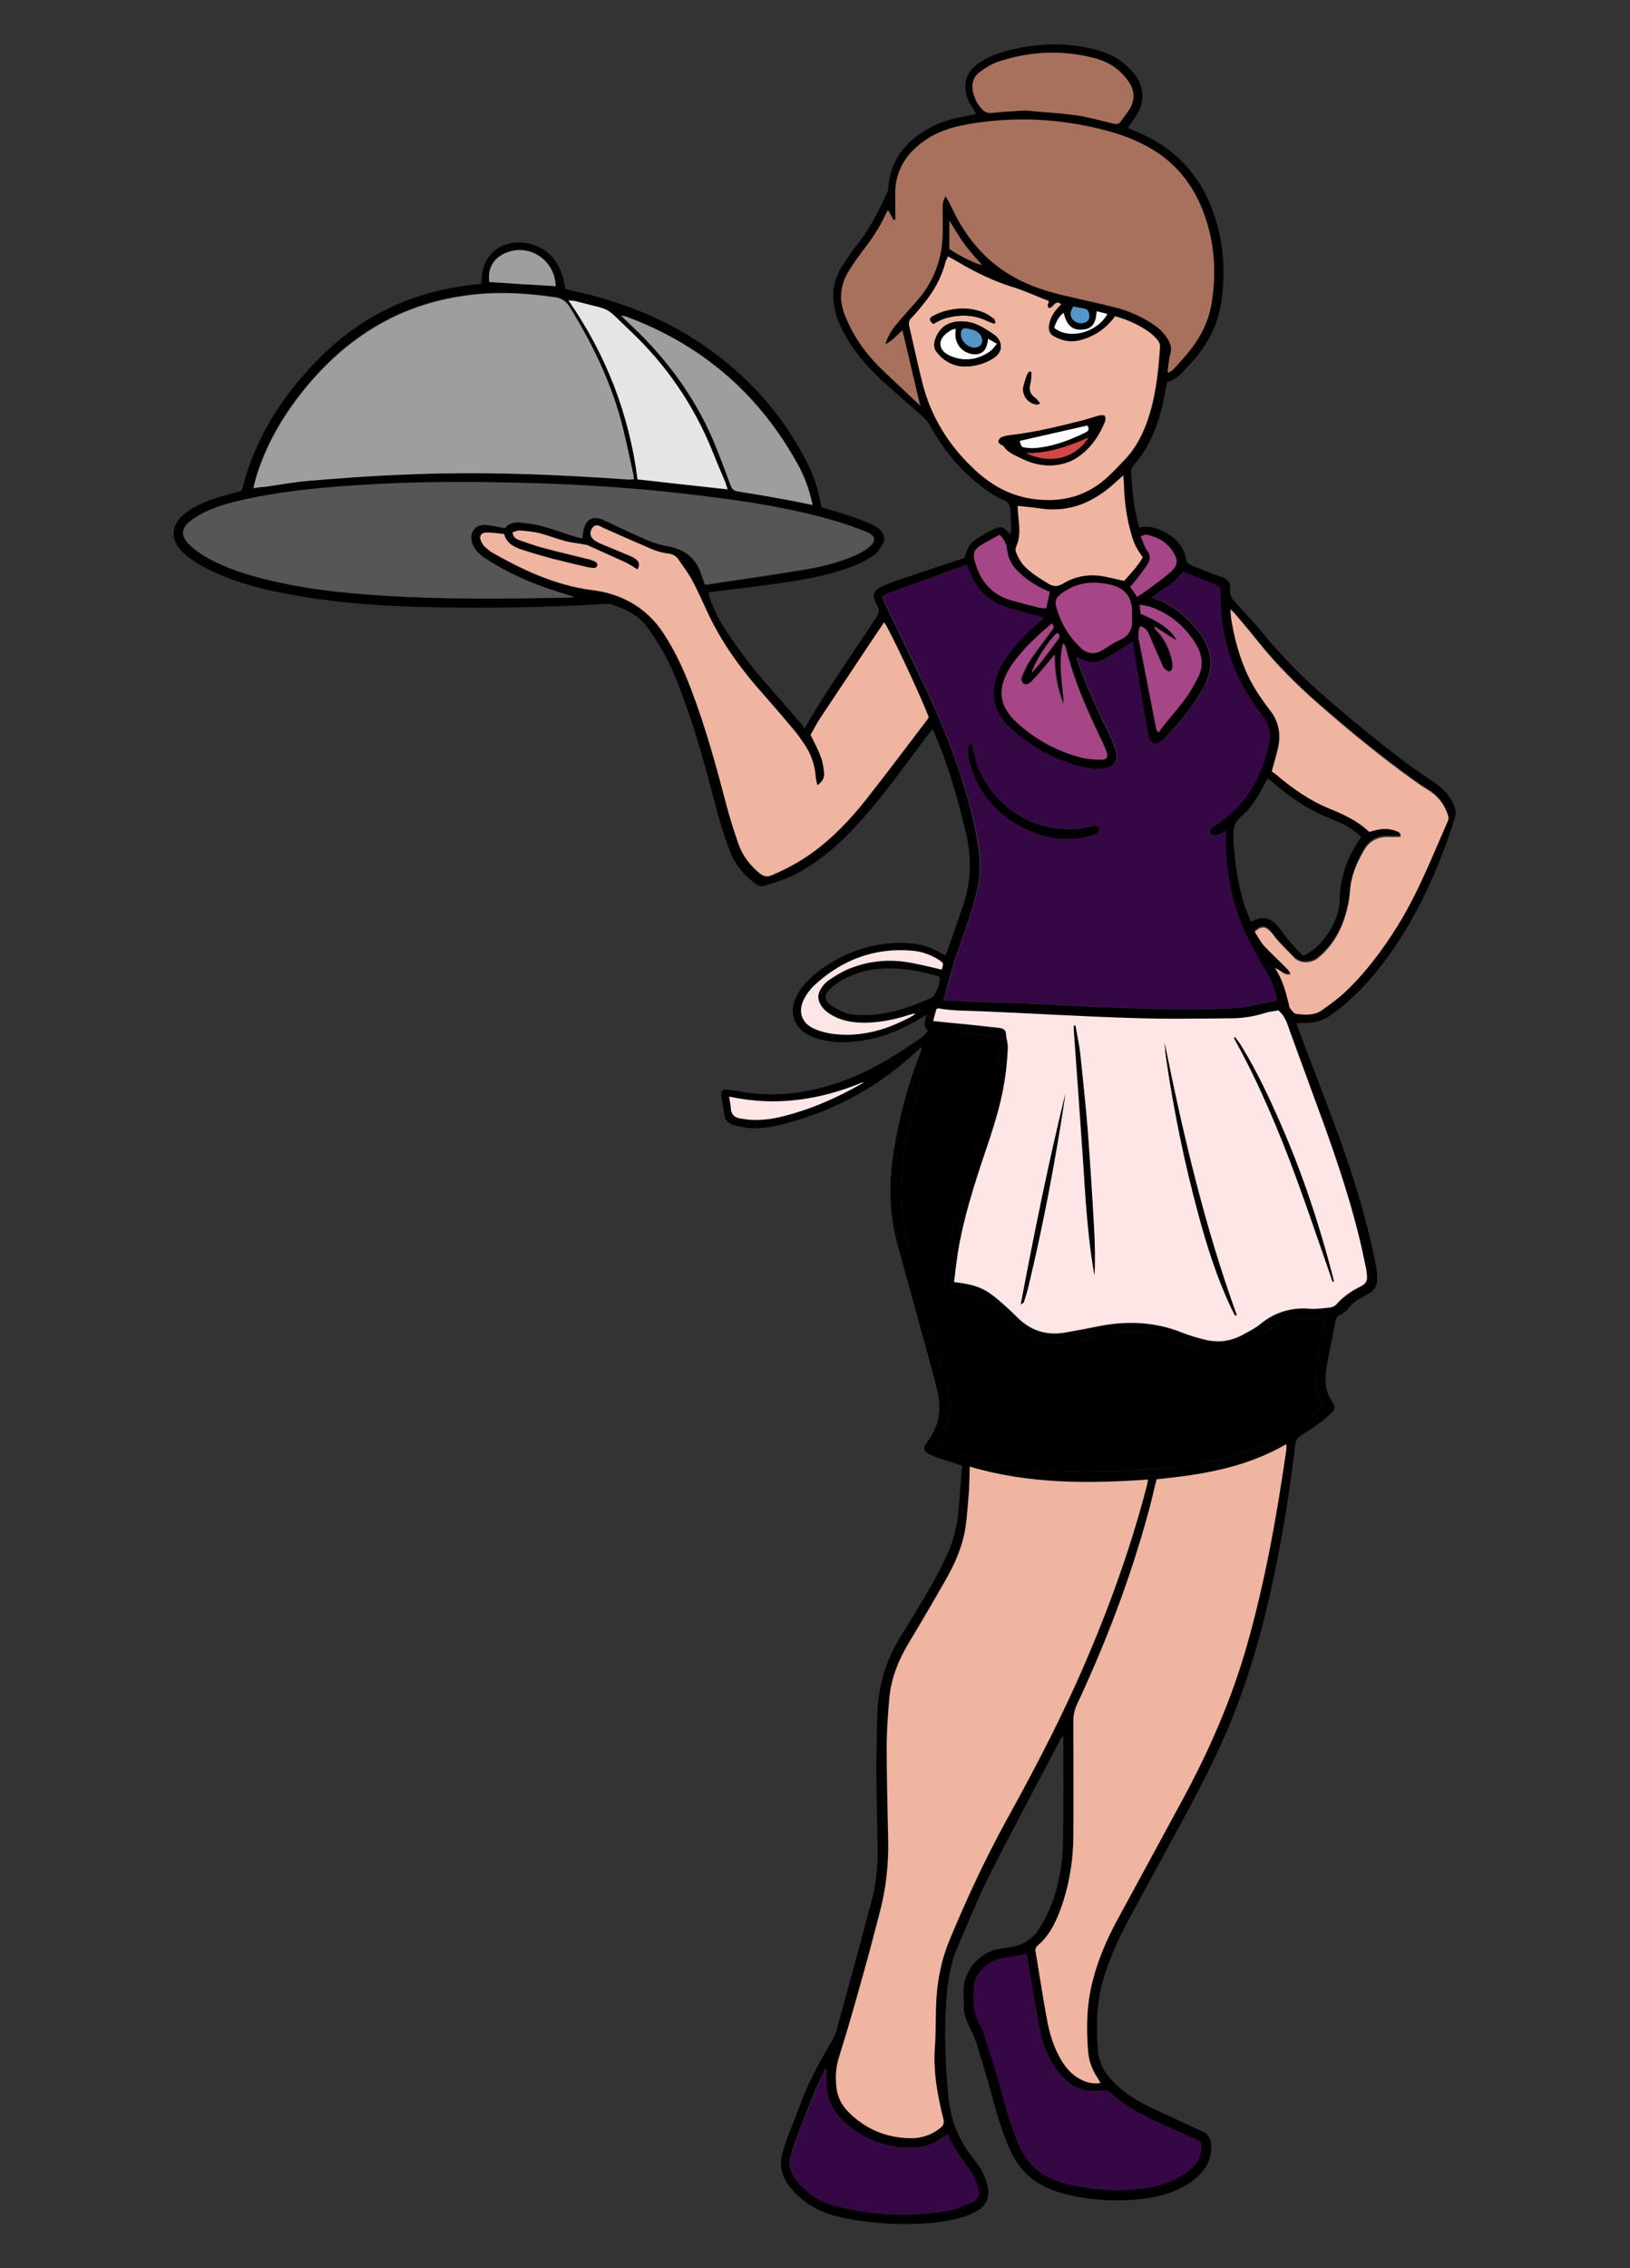 <?xml version="1.0" encoding="utf-8"?>
<!-- Generator: Adobe Illustrator 22.1.0, SVG Export Plug-In . SVG Version: 6.00 Build 0)  -->
<svg version="1.1" xmlns="http://www.w3.org/2000/svg" xmlns:xlink="http://www.w3.org/1999/xlink" x="0px" y="0px"
	 viewBox="0 0 552 768" style="enable-background:new 0 0 552 768;" xml:space="preserve">
<rect x="0" y="0" width="552" height="768" fill="#333333" stroke="none"/>
<style type="text/css">
	.st0{fill:#FEE6E6;}
	.st1{fill:#350744;}
	.st2{fill:#EFB5A1;}
	.st3{fill:#A8715D;}
	.st4{fill:#9E9E9E;}
	.st5{fill:#565656;}
	.st6{fill:#E5E5E5;}
	.st7{fill:#A64686;}
	.st8{fill:#FFFFFF;}
	.st9{fill:#5397C6;}
	.st10{fill:#D34646;}
</style>
<g id="Слой2_xA0_Изображение_1_">
</g>
<g id="Слой3_xA0_Изображение_1_">
	<g>
		<path d="M439.1,346.6c0.3,1,0.6,1.9,0.9,2.7c4.5,11.9,9.1,23.7,13.5,35.7c5.2,14.3,9.6,28.8,12.5,43.8c0.1,0.4,0.2,0.8,0.2,1.2
			c0.5,5.9-0.1,6.7-4.6,9.1c-1.9,1-3.7,2.1-5,4c-0.6,0.9-1.8,1.6-2.8,2.1c-0.9,0.4-1.3,1-1.5,1.9c-1,5.3-2.1,10.5-3.1,15.8
			c-0.2,1.3-0.3,2.7-0.3,4.1c0,2.8,0.6,5.4,2.3,7.7c1.1,1.6,1,2.5-0.4,3.8c-1.2,1.2-2.5,2.3-3.8,3.2c-2,1.5-4,2.9-6.2,4.2
			c-1.4,0.8-2,1.7-2.2,3.4c-1.5,13-3.5,25.8-6,38.6c-4.1,20.8-9.6,41.3-18.2,60.7c-4.5,10.1-9.6,19.9-14.9,29.6
			c-5.5,10.1-11,20.2-16.5,30.3c-3.4,6.3-6.4,12.7-8.7,19.5c-2.9,8.5-3.2,17.3-2.5,26.1c0.3,4.2,2.2,7.8,5.2,10.8
			c3.2,3.2,6.9,5.8,10.9,7.8c4.3,2.2,8.8,4.1,13.2,6.2c2.1,1,4.2,1.9,6.3,2.9c1.7,0.8,2.5,2.1,2.7,3.9c0.4,3.4-0.5,6.5-2.6,9.2
			c-2.1,2.7-4.9,4.6-7.9,6.1c-4.4,2.2-9.2,3.2-14.1,3.7c-8.8,0.8-17.6,0.2-26.2-2.2c-8.1-2.2-13.9-7-17.3-14.7
			c-2.8-6.2-4.6-12.8-6.4-19.3c-1.5-5.5-3.1-10.9-4.8-16.3c-0.7-2.3-1.8-4.5-2.8-6.6c-1-2-1.6-4-1.6-6.2c0-1.8-0.1-3.7-0.1-5.5
			c0.1-6.7,5.3-12.8,12-14c1.1-0.2,2.2-0.3,3.3-0.5c4.1-0.5,7.5-2.4,9.9-5.7c1.5-2.2,2.8-4.6,3.9-7.1c3-7.2,4.4-14.7,4.6-22.4
			c0.2-12,0.1-24,0.1-36.3c-0.4,0.4-0.7,0.6-0.9,0.9c-8,15.3-16.2,30.5-24,45.9c-4.1,8.1-7.4,16.5-11,24.8c-2.6,6-3.4,12.3-3.8,18.7
			c-0.7,10.7-0.2,21.4,0.8,32.1c0.8,7.8,3.5,14.5,8.4,20.5c2.3,2.9,4.2,6,4.9,9.8c0.6,3.4-0.4,5.9-3.3,7.8c-2.7,1.7-5.7,2.6-8.7,3.2
			c-7.7,1.6-15.6,1.7-23.4,1.2c-5.6-0.4-11.1-1.2-16.6-2.6c-6-1.7-11.1-4.8-15-9.7c-2.8-3.5-3.7-7.4-2.5-11.7
			c0.6-1.9,1.2-3.8,1.9-5.7c1.2-3.1,2.5-6.1,3.6-9.2c2.8-8,6.9-15.5,11.2-22.8c0.6-1,1.2-2.1,1.5-3.2c4.1-15,8.2-30.1,12.2-45.1
			c1.4-5.5,1.9-11.2,1.8-16.9c-0.1-8.7-0.4-17.4-0.4-26.2c0-6.4,0.1-12.8,0.3-19.2c0.3-9.2,2.7-17.8,7.5-25.7
			c3.4-5.5,6.8-11,10-16.6c2-3.4,3.8-6.9,5.5-10.4c2.5-5.1,4-10.5,4.5-16.1c0.4-5.1,0.8-10.2,1.2-15.4c-0.8-0.3-1.4-0.5-2-0.7
			c-2.4-0.8-4.9-1.5-7.3-2.4c-0.8-0.3-1.6-0.7-2.4-1.1c-1.3-0.9-1.5-1.9-0.6-3.2c0.1-0.1,0.2-0.3,0.3-0.4c4-5.1,5.2-10.9,3.7-17.2
			c-1-4.4-2.2-8.7-3.4-13c-3.4-12.6-7-25.3-10.4-37.9c-2.6-9.7-2.6-19.6-1.2-29.5c1.8-11.9,4.9-23.5,9.3-34.7c0.2-0.5,0.3-1,0.2-1.7
			c-0.6,0.5-1.1,1.1-1.7,1.6c-13.6,12.6-29.5,21-47.6,25.1c-4,0.9-8.1,1.2-12.1,0.3c-0.9-0.2-1.9-0.5-2.7-0.8
			c-1.5-0.5-2.4-1.6-2.6-3.1c-0.3-2.1-0.7-4.1-1-6.2c-0.2-2,0.4-2.7,2.4-2.4c2.1,0.2,4.3,0.7,6.4,1c11.3,1.5,22.2-0.2,32.7-4.1
			c8.5-3.1,16.3-7.8,23.8-12.9c1-0.7,2-1.3,2.9-2.1c0.6-0.5,1.1-1.1,1.8-1.9c-1.8-1.4-1.2-3.2-0.5-5.4c-1,0.6-1.6,0.9-2.1,1.2
			c-7.2,4.5-15.1,7.4-23.6,8c-3.5,0.3-7,0-10.5-0.9c-1-0.3-2-0.6-2.9-1c-6.1-2.7-7.9-8.5-4.6-14.3c1.4-2.5,3.4-4.6,5.6-6.5
			c7.9-6.5,16.9-10.2,27.2-10.8c5.9-0.3,11.5,0.6,16.5,3.9c0.2,0.1,0.4,0.2,0.6,0.2c0.2-0.1,0.4-0.2,0.4-0.3c2-5.7,4-11.3,5.9-17
			c2.7-8,2.7-16,0.8-24.1c-2.6-10.9-5.6-21.7-9.9-32c-0.3-0.8-0.7-1.6-1-2.4c-0.1-0.1-0.2-0.2-0.5-0.6c-0.5,0.7-1.1,1.3-1.6,2
			c-4.2,5.6-8.4,11.3-12.7,16.9c-4.7,6.2-9.7,12.1-15.2,17.6c-4.2,4.1-8.7,7.7-13.7,10.8c-4.3,2.7-9.1,4.2-13.9,5.7
			c-1.1,0.3-2-0.3-2.9-0.9c-3.7-2.8-6.7-6.2-8.4-10.6c-1.5-3.9-2.8-7.8-3.9-11.8c-3.2-11.7-6.1-23.5-10.1-35
			c-2.5-7.1-4.9-14.2-8.6-20.8c-1.6-2.9-3.4-5.6-5.3-8.3c-3.1-4.3-7.6-6.4-12.5-8c-0.7-0.2-1.4-0.1-2.1-0.1
			c-19.6,1.2-39.2,1.5-58.8,1.1c-14.8-0.3-29.6-1.2-44.2-3.7c-10.7-1.8-21.2-4.2-31-9c-2.7-1.3-5.4-2.9-7.7-4.8
			c-6.1-5-5.7-10.9,1-15.3c3.5-2.3,7.4-3.7,11.4-4.9c2.1-0.6,4.2-1.1,6.3-1.7c0.1-0.3,0.3-0.6,0.3-0.9C86,149.8,94,136.6,104.6,125
			c8.9-9.8,19.2-17.6,31.5-22.6c8.1-3.3,16.4-5.2,25.1-6.1c0.5-0.1,1.1-0.1,1.7-0.2c0.1-0.5,0.2-0.8,0.2-1.2
			c0-8.1,6.1-13.6,14.2-12.7c6.7,0.7,11.7,5.1,13.4,12c0.3,1.2,0.5,2.3,0.8,3.7c0.8,0.2,1.5,0.3,2.3,0.5
			c16.4,3.6,31.9,9.6,45.6,19.3c14.6,10.3,26.2,23.4,34.2,39.5c2,4,3.4,8.3,4.2,12.7c0.1,0.6,0.3,1.2,0.5,1.9
			c3.1,0.9,6.2,1.8,9.2,2.8c2.5,0.8,5,1.8,7.4,2.8c1.1,0.5,2.1,1.1,3,1.9c1.5,1.4,2,3.2,1,5c-0.8,1.4-1.8,2.9-3.1,3.8
			c-2.2,1.5-4.7,2.8-7.2,3.7c-6.9,2.6-14.1,4.1-21.4,5.2c-8.6,1.3-17.3,2.3-25.9,3.4c-0.4,0.1-0.8,0.1-1.4,0.2
			c0.1,0.6,0.2,1.1,0.3,1.6c1.4,3.6,2.9,7.1,5,10.3c4.3,6.7,9.1,13.1,14.4,19.1c4,4.6,8,9.2,12,13.8c0.3,0.4,0.5,0.8,0.8,1.4
			c7.7-13.5,16.4-25.5,24.5-38c0.8-1.3,1-2.3,0.2-3.7c-1.6-3-2.3-5,2.6-7c3.7-1.5,7.5-2.7,11.3-4c5.3-1.8,10.6-3.5,15.5-5.1
			c0.8-1.9,1.2-3.6,2.1-4.7c1.1-1.3,2.7-2.2,4.2-3.1c1.2-0.8,2.5-1.4,3.8-2c2.4-1.1,3-0.9,4.8,1c0.2,0.2,0.4,0.3,0.7,0.6
			c0.6-1.5,0.3-3,0.2-4.5c-0.1-1.9,0.2-4.2-0.7-5.6c-0.8-1.4-3.1-1.8-4.6-2.8c-9.3-5.8-16.4-13.7-21.7-23.2
			c-0.8-1.5-1.8-2.8-3.1-3.9c-4.8-4.2-9.5-8.3-14.2-12.6c-5-4.7-9.3-9.9-12.5-16c-1.5-2.9-2.7-6-3.1-9.3c-0.7-4.6,0.3-8.8,2.7-12.6
			c1.7-2.7,3.5-5.4,5.5-7.9c4.1-5.2,7-11.1,9.8-17c0.2-0.5,0.4-1.1,0.4-1.6c0.7-10.2,6.5-16.7,15.2-21.1c3.8-1.9,8-2.8,12.2-3.6
			c0.8-0.1,1.5-0.3,2.5-0.5c-0.4-0.6-0.7-0.9-0.9-1.3c-0.6-1.1-1.4-2.2-1.9-3.3c-2.1-5-1-9.4,3.4-12.5c2.2-1.5,4.7-2.8,7.3-3.6
			c10.5-3.2,21.2-3.9,32-1.2c4.2,1,8,2.8,11.2,5.8c3,2.8,5.2,6,5.1,10.4c-0.1,2.8-1.3,5.1-2.8,7.3c-0.7,1-1.4,1.9-2.2,3.1
			c0.8,0.4,1.5,0.7,2.2,1c16.6,6.5,25.7,19.1,29.1,36.2c1.4,7,1.4,14,0.5,21c-1,7.9-4.4,14.6-9.6,20.6c-0.9,1-1.9,2-2.8,3
			c-1.6,1.9-3.5,3.6-6.1,4.3c-0.3,1.4-0.5,2.8-0.8,4.2c-1.4,7.3-3.5,14.3-7.8,20.5c-0.9,1.2-1.9,2.4-2.8,3.6
			c-0.4,0.5-0.8,1.1-0.8,1.6c0.4,6.5,0.9,12.9,2.8,19.4c2.8-0.8,5.4-0.1,7.9,1.1c4.2,2,7.2,5,8,9.8c0.2,0.9,0.7,1.4,1.4,1.7
			c2.4,1,4.9,2,7.3,2.9c1.3,0.5,2.6,0.9,3.8,1.4c1.7,0.7,2.5,1.9,2.4,3.7c-0.1,0.6-0.1,1.1,0,1.7c0.2,0.7,0.4,1.4,0.8,1.9
			c3.5,4,7.2,7.7,10.5,11.8c6.5,7.8,13.6,15.1,21.3,21.7c9.5,8.2,19.2,16.2,29.3,23.6c2.4,1.7,4.9,3.3,7.3,5
			c3.2,2.2,5.7,4.9,6.9,8.6c0.3,0.9,0.4,2.1,0.1,3c-5.4,17.1-12.6,33.4-23.2,47.9c-3.9,5.4-8.3,10.3-13.3,14.8
			c-1.7,1.5-3.5,2.8-5.3,4.2c-2.9,2.2-6.3,3-9.9,2.9c-0.5,0-1,0-1.4,0C439.6,346.4,439.5,346.4,439.1,346.6z M323.1,434.1
			c8.1,1,10.7,2.2,16.6,7.6c1.7,1.5,3.3,3,4.9,4.6c4.6,4.6,10.1,6.2,16.5,5c3.4-0.6,6.8-1.2,10.1-1.9c10-2.2,19.8-1.9,29.4,2.1
			c2.3,0.9,4.7,1.6,7.1,2.2c4.6,1.3,9.1,0.7,13.2-1.6c2-1.1,4.1-2.2,5.9-3.6c4.9-4,10.4-5.7,16.7-5.2c2.3,0.2,4.6-0.1,6.9-0.4
			c0.7-0.1,1.6-0.5,2.1-1c2.3-2.6,5.1-4.6,8.2-6.1c1.7-0.8,2.4-2,2.2-3.8c-0.1-0.8-0.1-1.6-0.3-2.4c-0.5-2.3-1-4.7-1.5-7
			c-3.3-14.5-8-28.5-13-42.4c-3.7-10.2-7.5-20.4-11.2-30.6c-0.9-2.6-1.6-5.3-4-7.3c-1.4,0.3-3,0.4-4.5,0.9
			c-3.8,1.1-7.7,1.7-11.6,1.8c-11.1,0.1-22.2,0.3-33.3-0.1c-17.2-0.6-34.3-1.6-51.5-2.3c-4.8-0.2-9.6-0.1-14.3-1
			c-0.1,0-0.3,0.1-0.6,0.3c-0.3,1.2-0.7,2.6-1.1,4c4.6,0.4,8.9,0.8,13.2,1.3c3,0.3,6,0.7,9.1,1c1.3,0.1,2.3,0.5,2.4,2.1
			c0.1,1.7,0.7,3.3,0.6,4.9c-0.2,3.7-0.5,7.3-1.1,11c-1.3,8.4-4,16.4-6.7,24.5c-3.7,11-7.2,22.1-9.1,33.5
			C323.9,427.3,323.5,430.6,323.1,434.1z M432.5,338.8c-0.4-2.7-1.2-4.9-2.4-7c-1.5-2.7-3.1-5.4-4.6-8.1c-4.1-7.3-7.4-14.9-9-23.1
			c-1.2-6.3-2-12.6-1.4-19.2c-0.7,0.3-1.2,0.6-1.7,0.8c-0.7,0.3-1.3,0.7-2,0.7c-0.6,0-1.4-0.3-1.8-0.7c-0.2-0.2,0.2-1.2,0.5-1.6
			c0.4-0.5,1.1-0.9,1.7-1.3c9.9-6.4,15.2-16,17.7-27.2c0.8-3.4,0.2-6.7-2.1-9.5c-1.1-1.4-2.1-2.8-3.1-4.3
			c-7.9-11.4-11.4-24.2-11.2-38c0-1.4-0.6-1.8-1.6-2.2c-3.6-1.4-7.3-2.9-11-4.4c-2.5,3.7-6.7,5.8-10.5,8.5c0.5,0.2,0.7,0.4,0.9,0.5
			c6.1,2.1,10.8,6.1,14.8,11c1.9,2.4,3.3,5.1,3.9,8.2c0.8,4.1-0.4,7.8-2.3,11.3c-3.5,6.2-8,11.6-12.8,16.7c-0.3,0.3-0.6,0.6-0.9,0.8
			c-2.5,2-4.4,1.3-5-1.8c-1.4-8-2.7-15.9-4-23.9c-0.4-2.4-0.7-4.8-1.2-7.6c-1.4,0.8-2.3,1.5-3.4,2.1c-2.2,1.3-4.3,2.7-6.6,3.9
			c-2.4,1.2-4.9,1.1-7.4-0.2c-0.4-0.2-0.9-0.4-1.6-0.7c0.3,0.9,0.5,1.5,0.7,2.1c3.1,8.7,7,17,11,25.3c0.7,1.5,1.4,3.1,1.8,4.7
			c0.7,2.6-0.4,4.7-3,5.3c-1.9,0.4-4,0.6-5.9,0.3c-10.5-1.8-19.6-6.7-27.4-14c-0.9-0.9-1.7-1.9-2.5-2.9c-2.7-3.8-3.4-8-2.3-12.5
			c0.8-3.2,2.4-6.1,4.3-8.8c3.1-4.4,7-8.1,11.1-11.6c0.4-0.4,0.8-0.8,1.2-1.2c-4.3-1.2-8.5-2.2-12.6-3.5c-6.1-1.9-10.3-5.9-12.6-12
			c-0.3-0.8-0.6-1.6-1-2.4c-0.4,0.1-0.6,0.1-0.8,0.2c-4.9,1.8-9.7,3.6-14.6,5.4c-3.5,1.2-6.9,2.4-10.4,3.7c-0.9,0.3-1.8,0.9-2.7,1.5
			c0.4,0.9,0.6,1.6,0.9,2.2c4.1,8.5,8.1,17,12.2,25.5c7.7,15.8,14.1,32.1,18,49.2c1.6,7.2,2.7,14.3,1.2,21.6
			c-0.8,3.8-2,7.6-3.2,11.3c-1.6,5-3.5,9.9-5.1,15c-1.2,3.8-2.1,7.7-3.2,11.8c3.2,0.2,6.2,0.3,9.1,0.5c10.2,0.4,20.3,0.6,30.5,1.2
			c16.9,0.8,33.9,1.6,50.8,1.3c3.6-0.1,7.2-0.1,10.8-0.6C424.9,340.6,428.7,339.6,432.5,338.8z M328.4,496.6c-0.1,3-0.1,5.3-0.3,7.7
			c-0.4,4.5-0.6,8.9-1.3,13.3c-1,6.2-3.6,11.9-6.7,17.4c-4.1,7.2-8.4,14.4-12.6,21.5c-3.4,5.7-5.8,11.8-6.4,18.4
			c-0.5,5.6-0.9,11.2-0.9,16.8c0,10.3,0.3,20.6,0.5,30.9c0.2,8.4-0.7,16.6-2.8,24.7c-1.8,6.7-3.5,13.5-5.4,20.2
			c-2.7,9.6-5.4,19.2-8.4,28.8c-1.1,3.6-1.3,7-0.9,10.6c0.4,3.2,1.8,5.9,4.1,8.2c5.7,5.7,12.6,8.6,20.6,8.8c3.9,0.1,7.4-1,10.5-3.5
			c1-0.8,1.3-1.5,1-2.9c-2-8-3.5-16-2.9-24.4c0.4-5.3,0.3-10.7,0.5-16.1c0.3-6.8,1.7-13.4,4.3-19.8c5.8-14.1,12.2-27.8,19.5-41.1
			c8.3-15.1,16.3-30.3,23.4-45.9c9.7-21.5,17.9-43.6,23.9-66.5c0.2-0.8,0.4-1.6,0.6-2.8C368.4,502.4,348.3,502.5,328.4,496.6z
			 M318.4,348.9c-0.5,1.1-1,2.1-1.5,3.1c-5.3,12.8-8.9,26-10.9,39.7c-1.5,10.1-1.1,20.1,1.7,29.9c2.8,9.8,5.4,19.6,8,29.4
			c1.8,6.5,3.6,12.9,5.2,19.4c1.6,6.5,0.8,12.7-3,18.4c-0.2,0.3-0.3,0.7-0.6,1.3c3.5,1,6.8,2,10.1,2.9c9.9,2.6,19.9,4.7,30.2,5.1
			c15,0.7,29.9,0,44.8-2c15.8-2,30.1-7.8,42.8-17.4c1-0.8,1.9-1.6,2.9-2.5c-2.5-4-2.9-8.1-2.5-12.4c0.3-3.2,1-6.3,1.6-9.5
			c0.5-2.6,1.1-5.1,1.7-7.9c-3.3,0-6.4,0-9.5,0c-2.9,0-5.5,0.9-7.8,2.6c-2.1,1.5-4.3,3.1-6.5,4.5c-6.2,4-12.9,5.1-20,2.8
			c-3-1-6.1-2-9.1-3c-6.3-2.2-12.7-2.6-19.2-1.6c-5.3,0.8-10.5,1.9-15.8,2.8c-6.9,1.2-13-0.5-18.1-5.3c-1.6-1.5-3.1-3-4.7-4.4
			c-1.6-1.4-3.1-2.8-4.8-4c-2.9-2.1-6.2-3.3-9.9-3.1c-0.2,0-0.5,0-0.7,0c-2.2-0.1-2.9-0.7-3-2.9c0-1,0-1.9,0.1-2.9
			c0.6-4.5,1.2-9,2.1-13.5c2.1-10.8,5.6-21.2,9.1-31.5c2.8-8.3,5.5-16.6,6.7-25.2c0.5-3.5,0.8-6.9,1.2-10.6
			C332,350.3,325.3,349.6,318.4,348.9z M372.7,705.3c-0.4-0.7-0.7-1.2-1-1.8c-1.7-2.7-2.9-5.6-3.2-8.7c-0.7-8.3-0.6-16.6,1.7-24.8
			c1.9-6.9,4.7-13.4,8-19.7c7.3-13.7,14.8-27.3,22.2-40.9c9-16.6,16.6-33.9,21.8-52.1c6.2-21.8,10.2-44.1,13.4-66.5
			c0.1-0.5,0-1,0-1.9c-13.7,8-28.8,10.4-43.9,11.9c-1,4.1-1.9,8-3,11.9c-6.1,22.3-14.3,43.7-24.1,64.6c-0.8,1.6-1.1,3.3-1.1,5.1
			c0,13.1,0.1,26.2,0,39.3c-0.1,9.3-1.7,18.3-5.2,26.9c-1.6,3.8-3.6,7.3-6.8,10c-0.7,0.6-0.9,1.2-0.8,2.1c1.3,7.6,2.4,15.2,3.8,22.7
			c0.9,5.1,2.4,9.9,5.1,14.4c1.3,2.1,2.9,4,5,5.4C366.9,704.8,369.5,705.8,372.7,705.3z M395.4,125.9c0.2,0.1,0.3,0.2,0.5,0.3
			c0.5-0.4,1.2-0.7,1.6-1.2c2-2.2,4-4.4,5.8-6.7c3.7-4.7,6.2-10.1,7.1-16.1c1.3-9.3,0.9-18.5-1.9-27.5c-2.9-9-7.7-16.7-15.5-22.2
			c-5.1-3.7-10.9-6.1-16.9-7.8c-15.4-4.4-31-5.4-46.8-2.8c-5,0.8-9.9,1.9-14.3,4.6c-6.1,3.7-10.5,8.6-11.6,15.9
			c-0.4,2.8-0.1,5.7-0.2,8.6c0,1.1,0,2.3,0,3.4c-0.2,0.1-0.4,0.1-0.6,0.2c-0.6-1.1-1.2-2.2-1.9-3.4c-0.3,0.4-0.5,0.8-0.6,1.1
			c-2,4.5-4.7,8.5-7.7,12.4c-1.7,2.2-3.4,4.5-4.8,6.9c-2.9,4.7-3.5,9.7-1.6,14.9c0.9,2.3,2,4.6,3.2,6.7c2.5,4.4,5.7,8.3,9.3,11.8
			c4.2,4.1,8.6,8.1,13.1,12.4c-2.1-8.7-4-17-6-25.5c-1.9,1.7-3.4,3.5-5.8,4.8c0.9-3,2.3-5.1,4-7.1c2.1-2.5,4.3-4.9,6.5-7.4
			c5.6-6.4,8.6-13.8,8.9-22.2c0.1-3.1,0-6.2,0-9.4c0-1.3,0.1-2.6,1-4.1c0.5,0.8,0.9,1.4,1.2,2c0.7,1.4,1.4,2.9,2.1,4.3
			c4.7,9.1,11.3,16.4,20.4,21.4c5.5,3,11.5,4.8,17.6,6.2c5.4,1.3,10.9,2.4,16.3,3.8c4.5,1.2,8.7,3.1,12.6,5.6
			c2.4,1.6,4.5,3.6,5.7,6.3c0.6,1.3,0.6,2.5,0.2,3.9C395.8,121.8,395.7,123.9,395.4,125.9z M85.8,165.3c1.5-0.2,2.5-0.4,3.5-0.6
			c5.1-0.7,10.3-1.7,15.4-2.1c10.8-0.9,21.7-1.6,32.5-2.1c25.3-1,50.5-0.1,75.7,1.7c0.5,0,1,0,1.7-0.1c-0.1-0.7-0.1-1.1-0.2-1.6
			c-1.1-5.1-2.2-10.2-3.4-15.2c-3.6-14.9-10.1-28.6-18.2-41.6c-1.2-2-2.6-2.9-4.9-3.2c-8.9-1.3-17.8-1.9-26.8-1
			c-10.8,1.1-21,3.9-30.6,9c-11.1,5.9-20.3,14.2-28.1,23.9c-7,8.7-12.4,18.2-15.7,28.9C86.5,162.6,86.2,163.8,85.8,165.3z
			 M238.7,197.9c0.4,0.1,0.6,0.1,0.8,0.1c10.9-1.6,21.8-3.2,32.7-5c5.7-0.9,11.3-2.3,16.6-4.5c1.8-0.7,3.5-1.6,5-2.7
			c3.3-2.5,3.1-4.3-0.6-5.8c-3.9-1.5-7.8-2.9-11.8-4c-14.4-4.1-29.2-6.2-44.1-8.1c-19.9-2.5-39.8-3.7-59.8-4.3
			c-18.9-0.5-37.9-0.5-56.8,0.8c-11.2,0.7-22.3,1.8-33.3,3.9c-6.1,1.2-12.2,2.5-17.9,5.2c-1.9,0.9-3.7,2-5.2,3.3
			c-2.8,2.3-2.9,4.9-0.3,7.4c1.6,1.6,3.4,2.9,5.3,4.1c5.7,3.4,12,5.6,18.4,7.3c14.1,3.8,28.6,5.3,43.1,6.2c20.6,1.2,41.2,1,61.9,0.6
			c0.6,0,1.2-0.1,1.9-0.2c-4.3-1.4-8.5-2.6-12.6-4.2c-6.1-2.3-11.8-5.2-17.3-8.7c-1.8-1.2-3.5-2.6-4.4-4.6c-1.6-3.3,0-7.3,4.5-6.9
			c2,0.2,4.1,0.7,6.3,1.1c1.2-1.7,3.3-2.2,5.4-1.9c2.5,0.3,5.1,0.6,7.5,1.3c3.4,0.9,6.7,2.1,10,3.2c1,0.3,2.1,0.6,3.3,0.9
			c0.1-0.8,0.1-1.2,0.2-1.7c0.6-5,3.4-6.5,7.8-4.2c0.1,0,0.1,0.1,0.2,0.1c4.7,2.2,9.4,4.4,14.2,6.5c2.2,0.9,4.5,1.6,6.9,2
			c5.4,0.9,9,3.9,10.9,9C237.8,195.3,238.3,196.6,238.7,197.9z M276.8,265.9c-0.2-1.2-0.5-2.1-0.6-3c-0.3-3.9-1.6-7.5-3.8-10.7
			c-1.4-2.1-3-4.2-4.6-6.1c-3.9-4.6-8-9.2-11.9-13.8c-6.6-7.6-12.2-15.8-16.4-25c-1.7-3.6-3.3-7.3-5.2-10.8
			c-1.3-2.4-2.9-4.6-4.5-6.8c-0.9-1.2-2-1.8-3.6-2.1c-1.8-0.3-3.6-0.7-5.3-1.4c-5.4-2.3-10.8-4.7-16.2-7.1c-0.7-0.3-1.4-0.8-2.2-1
			c-0.4-0.1-1.1,0.1-1.5,0.4c-1.6,1.6-1.3,3.6,0.6,4.8c0.7,0.5,1.5,0.8,2.4,1.2c2.8,1.2,5.6,2.3,8.4,3.5c1,0.4,1.9,0.8,2.8,1.4
			c1.3,0.9,1.4,1.9,0.7,3.6c-0.5-0.3-1.1-0.7-1.6-1c-0.9-0.5-1.8-1.1-2.7-1.5c-4.1-1.9-8.3-3.8-12.4-5.6c-0.3-0.2-0.7-0.2-1.1-0.3
			c-2.1-0.3-4.3-0.5-6.3-1.1c-3.1-0.8-6.1-2-9.2-2.8c-2.1-0.5-4.4-0.7-6.6-0.9c-0.8-0.1-1.6,0.4-2.4,0.6c0.1,1.8,1.3,2.3,2.4,2.7
			c2.6,1,5.3,1.9,8,2.6c5.2,1.4,10.4,2.6,15.6,3.9c0.8,0.2,1.5,0.5,2.2,0.9c0.3,0.2,0.6,0.9,0.5,1.2c-0.1,0.3-0.7,0.8-1,0.8
			c-0.8,0-1.6-0.1-2.4-0.3c-3.9-0.9-7.8-1.8-11.7-2.8c-3.6-1-7.2-2-10.8-3.2c-2.6-0.9-5-2.2-5.7-5.2c-2-0.2-4-0.5-5.9-0.5
			c-2,0-2.7,1.3-1.8,3.1c0.3,0.7,0.9,1.4,1.4,1.9c0.8,0.7,1.7,1.5,2.7,2c9.7,5.5,19.8,10.2,30.9,12.1c2.5,0.4,5.1,0.7,7.5,1.3
			c8.1,2.2,14.6,6.6,19.2,13.7c3.9,6,6.9,12.5,9.4,19.1c4.9,12.9,8.5,26.2,12,39.4c1.1,4.2,2.5,8.4,3.9,12.6
			c1.4,4.1,3.9,7.5,7.3,10.2c1.3,1.1,2.5,1.3,4.1,0.6c4.7-2,9.2-4.4,13.4-7.4c7.1-5.1,13.1-11.3,18.4-18.1c7.1-9,14-18.3,21-27.4
			c0.1-0.2,0.2-0.4,0.3-0.6c-2.6-7-13.5-30.4-15.1-32.1c-1.4,2.2-2.8,4.3-4.3,6.4c-5.9,8.9-11.8,17.7-17.7,26.6
			c-1.1,1.7-2.1,3.6-2.9,5.1c1.3,2.7,2.6,5,3.5,7.5c0.7,1.8,0.9,3.7,1.1,5.6C279.2,263.5,278.4,264.8,276.8,265.9z M321,86.8
			c-0.2,0.6-0.4,1.1-0.5,1.5c-1.3,5.4-3.9,10.1-7.4,14.4c-1.4,1.7-2.8,3.3-4.2,4.9c-0.8,0.8-1,1.6-0.8,2.8
			c1.5,6.4,2.9,12.9,4.5,19.4c2.8,11.1,8.5,20.4,16.7,28.3c6.2,6,13.2,10.1,22,11c9.5,1,17.5-1.5,24.4-8c1.8-1.7,3.5-3.5,5.2-5.3
			c3.5-3.5,5.8-7.7,7.5-12.4c3.1-8.4,4-17.1,4.6-25.9c0-0.7-0.3-1.6-0.7-2.2c-0.8-1-1.8-2-2.9-2.8c-3-2.2-6.3-3.7-9.8-4.9
			c-0.6-0.2-1.2-0.3-1.8-0.5c-3,4.1-6.8,6.7-11.5,8c-3.2,0.9-6.1,0.4-9-1.1c-1.6-0.8-2.1-2.1-1.9-3.7c0.3-2.1,1.2-4,2.6-5.6
			c0.5-0.6,1-1.1,1.5-1.7c-2.2-1.7-2.6,1.3-4.1,1.3c-1-0.8,0-1.7-0.1-2.4c-4.2-1.6-8.3-3.5-12.5-4.8c-6.2-1.9-11.9-4.7-17.4-7.9
			C323.9,88.4,322.5,87.6,321,86.8z M431.8,327.8c2.6,4,3.7,7.9,4.6,11.9c0.1,0.4,0.1,0.9,0.3,1.1c0.7,0.8,1.3,1.9,2.1,2
			c3.1,0.5,6.3,0.6,9-1.4c2.5-1.8,4.9-3.6,7.2-5.6c7.3-6.6,13.1-14.4,18.2-22.8c7-11.3,11.8-23.6,17.1-35.7c0.2-0.4,0.1-1.1,0-1.6
			c-1.2-3.8-3.6-6.7-7-8.8c-1.6-0.9-3.1-2-4.6-3.1c-11.3-8.1-21.9-16.9-32.4-26c-7.3-6.4-14.1-13.2-20.2-20.8
			c-2.5-3.2-5.2-6.3-7.8-9.4c-0.4-0.5-0.9-1-1.7-1.7c0.1,1.3,0.1,2,0.2,2.8c0.9,6,2.4,11.7,4.7,17.3c2.1,5.1,5.1,9.6,8.4,13.9
			c3.1,4,3.9,8.3,2.8,13.1c-0.6,2.5-1.3,4.9-2.1,7.8c0.2,0.1,0.7,0.3,1,0.6c5.6,4.9,11.6,9.1,18.5,11.9c4.9,2,9.7,4.2,13.5,7.9
			c1-0.2,1.8-0.5,2.7-0.7c2.2-0.4,4.3-0.3,6.4,0.4c0.8,0.3,1.7,0.6,1.5,2c-1.3,0-2.6,0-3.8,0c-3.9-0.2-6.8,1.3-8.7,4.8
			c-2.4,4.2-4.2,8.7-4.6,13.5c-0.3,4.2-1.3,8.2-2.9,12c-1.7,4.2-4.3,7.8-7.9,10.7c-2.1,1.7-5.8,2.3-8.1-0.1
			c-1.9-1.9-3.7-3.7-5.5-5.7c-1-1.1-1.7-2.3-2.7-3.3c-1.6-1.7-3-1.7-5.2,0.2c1,1.6,1.9,3.4,3.2,4.8c2.5,2.8,5.3,5.3,8,8
			c0.4,0.4,0.6,1,1,1.6C434.8,330.4,433.9,328.5,431.8,327.8z M347.7,661.6c-3.1,0.6-5.9,1-8.6,1.5c-4.1,0.7-8.7,4.8-9.1,8.5
			c-0.5,4.8-0.8,9.6,1.9,14c0.6,0.9,1,2,1.3,3.1c1.8,5.7,3.7,11.4,5.3,17.2c1.8,6.7,3.6,13.4,6.3,19.8c3,7,8,11.6,15.4,13.5
			c10.1,2.6,20.2,3.2,30.4,1.2c4.6-0.9,8.9-2.7,12.5-5.8c2-1.8,3.5-3.9,3.7-6.8c0.1-2.4,0-2.6-2.2-3.6c-3.3-1.5-6.6-2.9-9.9-4.4
			c-6.7-3-13.3-6.3-18.8-11.3c-0.7-0.7-1.5-0.7-2.4-0.7c-1.4,0.1-2.9,0.3-4.3,0.2c-4.9-0.5-8.4-3.2-11.2-7
			c-2.7-3.7-4.5-7.8-5.5-12.2c-1.3-6.2-2.3-12.4-3.4-18.6C348.6,667.3,348.2,664.4,347.7,661.6z M423.5,312c0.7-0.2,1-0.3,1.3-0.5
			c3.4-1.2,5.5-0.7,7.9,2.1c0.8,1,1.6,2,2.3,3c1.9,2.5,4,4.9,6.4,7c4-1.8,6.7-4.9,8.9-8.4c2-3.2,3.3-6.6,3.4-10.6
			c0.1-6.4,1.9-12.4,5.2-18c0.6-1.1,1.4-2.1,2.1-3.2c-2.8-2.6-5.9-4.5-9.4-5.8c-7.7-2.9-14.5-7.3-20.7-12.8c-0.5-0.4-1-0.8-1.6-1.3
			c-0.4,0.8-0.8,1.5-1.2,2.2c-2.1,4.1-4.5,8-8,11c-1.8,1.6-2.4,3.4-2.4,5.6c0,0.6,0,1.3,0,1.9c0.4,7.7,1.5,15.3,3.8,22.6
			C422.2,308.6,422.9,310.2,423.5,312z M280,700.7c-0.2,0-0.4-0.1-0.6-0.1c-1.5,3.3-3.1,6.6-4.5,10c-1.9,4.6-3.6,9.2-5.4,13.9
			c-0.7,1.9-1.3,3.8-1.8,5.7c-0.7,2.8,0,5.3,1.7,7.7c3.4,4.4,7.7,7.4,13,8.9c12.7,3.4,25.5,4,38.5,1.7c2.7-0.5,5.4-1.5,7.9-2.7
			c2.3-1,2.9-2.6,2.3-4.9c-0.5-1.9-1.2-3.9-2.3-5.5c-2.7-4.1-6-7.9-7.9-12.7c-0.6,0.4-1,0.6-1.4,0.9c-3.4,2.5-7.2,3.7-11.4,3.6
			c-8.7-0.1-16.2-3.1-22.6-9.1c-3.9-3.6-5.8-8.1-5.7-13.5C280,703.3,280,702,280,700.7z M246.4,165.7c-0.3-0.9-0.5-1.7-0.8-2.4
			c-1.4-3.6-2.9-7.1-4.4-10.6c-6.3-15.6-15.6-29.1-27.8-40.6c-9.2-8.7-5.5-6.6-18-9.9c-0.3-0.1-0.6-0.1-0.9-0.2
			c-0.5-0.1-1-0.1-2-0.2c12.9,18.6,20.5,38.7,23.4,60.6C226.2,163.5,236.2,164.6,246.4,165.7z M275.2,171c-1.3-5.8-3.3-10.8-6-15.5
			c-13.3-23.1-32.5-39.2-57.4-48.4c-0.3-0.1-0.7-0.1-1.5-0.2c1.5,1.4,2.7,2.5,3.8,3.6c12.5,11.9,22.4,25.6,28.7,41.7
			c1.6,4,3.1,8,4.6,12.1c0.5,1.3,1.1,1.9,2.5,2.1c5.4,0.8,10.9,1.8,16.3,2.8C269.1,169.7,271.9,170.3,275.2,171z M344.6,171.3
			c0.1,1.6,0.2,3.2,0.3,4.7c0.4,3.1,0.6,6.2-0.9,9.2c-0.2,0.5-0.2,1.3,0,1.8c0.7,1.4,1.3,2.9,2.3,4.1c2.4,2.8,5.5,4.5,8.6,6.5
			c1.8,1.1,3.2,1.1,5,0c4.1-2.4,8.6-3.3,13.4-2.5c2.3,0.4,4.7,1,7.3,1.6c2.2-2.4,4.7-4.9,6.3-8c-0.9-1.3-1.7-2.4-2.3-3.6
			c-0.6-1.3-1.1-2.7-1.5-4c-1.7-5.6-2.4-11.4-2.6-17.2c0-0.8-0.1-1.7-0.2-2.9c-1.1,1-2,1.8-2.8,2.5c-7.2,6.4-15.3,10.1-25.1,8.7
			C350,171.8,347.5,171.6,344.6,171.3z M347.2,37.4c5,0.5,11.1,0.9,17.2,1.7c4.2,0.6,8.4,1.8,12.6,2.8c1.2,0.3,2,0.2,2.7-0.8
			c0.9-1.4,2-2.7,2.9-4.1c1.9-3.2,1.8-6.4-0.4-9.4c-0.9-1.3-2-2.5-3.2-3.6c-2.6-2.3-5.6-3.6-8.9-4.4c-10.9-2.7-21.7-2.1-32.3,1.5
			c-2.1,0.7-4,1.9-5.8,3.3c-2.3,1.7-3,4.1-2.4,6.8c0.5,2.1,1.4,4.1,2.9,5.7c1,1.1,2,1.5,3.6,1.4C339.3,37.8,342.7,37.7,347.2,37.4z
			 M356.2,211.1c-5.1,4.3-9.9,8.8-13.5,14.4c-5.1,8-4.2,14.2,3.1,20.3c5.9,5,12.7,8.7,20.2,10.7c2.3,0.6,4.7,0.8,7.1,0.8
			c1.9,0,2.4-0.8,1.8-2.7c-0.6-1.7-1.3-3.3-2.1-4.8c-4.8-9.9-9.1-19.9-11.7-30.6c-0.1-0.4-0.4-0.7-0.8-1.3c-1.9,7.3,0,14.1,0.2,20.9
			c-2.1-5.3-3.2-10.9-3.1-17.1c-0.9,1.2-1.5,1.9-2,2.5c-1.8,2.1-3.6,4.3-5.5,6.3c-1.3,1.4-2.4,1.6-3.1,1c-1.2-1-0.6-2.2-0.1-3.3
			c0.7-1.5,1.3-3.1,2.3-4.5c2.3-3.3,4.8-6.6,7.2-9.9C356.5,213,357.5,212.4,356.2,211.1z M386.1,212c-0.7,1.9-0.7,3.8-0.3,5.7
			c1.9,9.7,3.8,19.4,5.7,29.2c0.1,0.3,0.3,0.5,0.7,1.2c0.6-0.9,1.1-1.5,1.6-2.1c2.5-3.1,5.1-6.1,7.5-9.3c1.6-2.2,2.9-4.6,4.2-7
			c1.9-3.8,1.7-7.6-0.4-11.2c-3.4-5.8-8.2-10-14.4-12.5c-1.4-0.6-3-0.8-4.8-1.2c0.1,1.4,0.2,2.3,0.3,3.1c6.7,2.8,10.8,5.9,12.2,9.1
			c-2.6-1.7-5-3.2-7.5-4.8c0.1,0.7,0.3,1,0.6,1.3c2.9,2.9,4.5,6.4,5.3,10.3c0.1,0.5,0.2,1.1,0.2,1.7c0,0.8-0.2,1.8-1.1,1.9
			c-0.5,0-1.3-0.5-1.7-1c-0.5-0.5-0.7-1.2-1-1.9c-1.4-3.1-2.8-6.3-4.1-9.5C388.6,213.4,387.7,212.4,386.1,212z M383.4,208.8
			C383.4,208.8,383.4,208.8,383.4,208.8c-0.1-0.8,0-1.6-0.1-2.4c-0.4-4.4-2.6-7.1-6.8-8.2c-6-1.5-11.7-1.1-16.9,2.7
			c-2,1.4-2.6,2.5-1.9,4.9c1.5,5.2,4.2,9.8,8.2,13.6c2.2,2.1,4.6,2.4,7.2,0.9c2-1.2,3.9-2.6,6-3.5c3.3-1.4,4.4-3.8,4.2-7.2
			C383.4,209.3,383.4,209,383.4,208.8z M318.3,330.7c-5.5-1.6-10.8-2.7-16.4-2.8c-6.1-0.1-11.9,1.1-17.2,4.2c-1.5,0.9-2.9,2-4.1,3.3
			c-1.5,1.6-1.4,3.2,0.3,4.6c1.4,1.1,3.1,2,4.7,2.7c2.8,1.1,5.8,1.1,8.8,1c7.3-0.4,14.1-2.7,20.7-5.7c0.5-0.2,1-0.6,1.3-1
			C317.4,335.1,318.4,333.2,318.3,330.7z M318.9,328.3c0.7-2.1,0.7-2.1-0.9-3.2c-2.8-1.9-5.9-2.9-9.2-3.2c-13-1.1-24.1,3.1-33.4,12
			c-1.3,1.2-2.3,2.7-3.1,4.2c-2.3,4.3-1,8.4,3.5,10.3c2.3,1,4.9,1.6,7.4,1.8c9.2,0.8,17.7-1.9,25.7-6.2c0.3-0.2,0.6-0.4,0.9-0.7
			c-0.2-0.1-0.3-0.2-0.4-0.1c-0.7,0.2-1.4,0.4-2.1,0.6c-4.8,1.5-9.7,2.5-14.8,2.5c-3.3,0-6.5-0.5-9.6-1.9c-1.8-0.8-3.5-1.9-4.7-3.6
			c-1.4-1.9-1.6-4-0.3-6c0.7-1.1,1.5-2.1,2.5-2.8c2.1-1.4,4.3-2.9,6.6-3.8c6.9-2.9,14.1-3.5,21.4-2.2
			C312,326.6,315.3,327.5,318.9,328.3z M355.5,200.4c-0.7-0.3-1.4-0.6-2.1-1c-3.1-1.5-6-3.4-8.4-5.8c-2.2-2.1-3.6-4.6-3.9-7.7
			c-0.2-1.8-1-3.3-2.5-4.9c-2.1,1.2-4.3,2.3-6.4,3.6c-2.3,1.4-2.7,2.7-2,5.3c1.7,6.8,5.8,11.5,12.7,13.4c2.9,0.8,5.8,1.6,8.8,2.3
			c1,0.2,2,0.2,2.7,0.3C354.7,204,355.1,202.3,355.5,200.4z M165.7,95.5c7.6,0.5,15.1,0.9,22.5,1.4c-0.3-9-9.2-14.7-17.3-11.1
			C166.9,87.7,165.1,91.2,165.7,95.5z M292.6,366.3c-14.7,6-29.7,8.5-45.7,5c0.2,1.6,0.5,2.7,0.6,3.9c0.1,2.1,1.2,3.2,3.2,3.5
			c0.9,0.1,1.7,0.3,2.6,0.4c3.5,0.3,7-0.1,10.5-0.8c9.9-2.2,19.1-6.3,27.9-11.3C292,366.8,292.3,366.5,292.6,366.3z M385.1,202.1
			c2.1-1.4,4-2.6,5.9-4c2-1.5,4-2.9,5.8-4.6c2.2-2.1,2.3-3.8,0.7-6.4c-1.8-3-4.6-4.8-7.9-5.7c-1-0.3-2-0.4-3.1,0.4
			c0.7,1.7,1.2,3.5,2.2,4.8c1.1,1.5,1.1,2.8,0.3,4.2c-1.1,1.8-2.4,3.5-3.7,5.2c-0.8,1-1.6,1.9-2.4,2.8
			C383.6,199.9,384.3,200.8,385.1,202.1z M321.5,84.3c3.3,2.3,9.5,5.3,11,5.4c-1.9-2.2-4-4.5-5.8-6.9c-1.8-2.4-3.3-5.1-5.2-8.1
			C321.5,78.2,321.5,81.2,321.5,84.3z M371.4,105.4c-0.4,4.3-1.7,6-4.7,6.3c-3.4,0.3-5.4-1.4-6.4-5.7c-1.8,1.3-2.6,3.1-3.2,5.1
			c4.9,4.1,14.5,1.7,18-4.7C373.9,106,372.7,105.7,371.4,105.4z M363.5,103.8c-1.2,1.7-1.2,3.2-0.2,4.4c0.9,1.1,2.7,1.6,4.1,1
			c1.1-0.4,1.7-1.2,1.5-2.4c-0.1-1.1-0.4-2-1.7-2.3C365.9,104.3,364.7,104,363.5,103.8z M358,214.3c-2.8,2.3-8.1,10.5-8.5,13.5
			c1.3-1.5,2.6-2.8,3.6-4.2c1.8-2.3,3.5-4.7,5.3-7.1C358.9,215.7,358.9,214.9,358,214.3z"/>
		<path class="st0" d="M323.1,434.1c0.4-3.5,0.8-6.8,1.3-10.1c1.9-11.5,5.4-22.5,9.1-33.5c2.7-8,5.4-16.1,6.7-24.5
			c0.6-3.6,0.9-7.3,1.1-11c0.1-1.6-0.5-3.3-0.6-4.9c-0.1-1.6-1.1-1.9-2.4-2.1c-3-0.3-6-0.7-9.1-1c-4.3-0.4-8.6-0.8-13.2-1.3
			c0.4-1.4,0.8-2.8,1.1-4c0.3-0.1,0.5-0.3,0.6-0.3c4.7,0.9,9.5,0.8,14.3,1c17.2,0.7,34.3,1.8,51.5,2.3c11.1,0.4,22.2,0.2,33.3,0.1
			c3.9,0,7.8-0.6,11.6-1.8c1.5-0.5,3.1-0.6,4.5-0.9c2.4,2,3.1,4.7,4,7.3c3.7,10.2,7.5,20.4,11.2,30.6c5,13.9,9.7,27.9,13,42.4
			c0.5,2.3,1,4.7,1.5,7c0.2,0.8,0.2,1.6,0.3,2.4c0.3,1.8-0.5,3-2.2,3.8c-3.1,1.5-5.9,3.5-8.2,6.1c-0.5,0.5-1.4,0.9-2.1,1
			c-2.3,0.2-4.6,0.6-6.9,0.4c-6.3-0.5-11.8,1.2-16.7,5.2c-1.8,1.5-3.9,2.5-5.9,3.6c-4.2,2.3-8.6,2.8-13.2,1.6
			c-2.4-0.6-4.8-1.3-7.1-2.2c-9.6-3.9-19.4-4.2-29.4-2.1c-3.4,0.7-6.8,1.3-10.1,1.9c-6.4,1.2-11.9-0.4-16.5-5
			c-1.6-1.6-3.2-3.1-4.9-4.6C333.8,436.3,331.2,435.1,323.1,434.1z M364.2,347.3c-0.2,0-0.4,0-0.6,0c0,0.9,0.1,1.7,0.1,2.6
			c1,14.6,2.1,29.2,3.1,43.8c0.7,11.3,1.4,22.6,3.1,33.9c0.2,1.4,0.5,2.8,0.7,4.2c0.2-5.4,0.1-10.7-0.2-16
			c-0.6-10.8-1.3-21.7-2.1-32.5c-0.7-8.9-1.6-17.8-2.6-26.7C365.4,353.4,364.7,350.4,364.2,347.3z M394.4,353.2
			c0.2,1.9,0.3,3.8,0.6,5.6c2.7,17.7,6.2,35.3,10.9,52.5c2.9,10.8,6.3,21.5,11.1,31.6c0.4,0.9,0.8,1.7,1.3,2.5
			c0.2-0.1,0.4-0.2,0.5-0.2C408,415.4,400.7,384.4,394.4,353.2z M451.3,434c0.1-0.1,0.3-0.1,0.4-0.2c-0.1-0.3-0.1-0.6-0.2-0.9
			c-4.6-17.9-10.4-35.4-17.8-52.3c-3.8-8.8-7.9-17.5-12.9-25.7c-0.8-1.3-1.7-2.4-2.5-3.7c-0.1,0.1-0.3,0.2-0.4,0.2
			c0.2,0.5,0.4,0.9,0.7,1.4c5,9,9.3,18.4,13.3,27.9c6.8,16.2,12.3,32.9,18.1,49.5C450.4,431.5,450.9,432.8,451.3,434z M360.8,370.4
			c-5.8,23.5-10.5,47.4-15.1,71.3c0.5-0.3,1-0.6,1.1-1c0.5-1.6,1-3.2,1.4-4.8C353.4,414.2,357.5,392.4,360.8,370.4z"/>
		<path class="st1" d="M432.5,338.8c-3.9,0.8-7.7,1.7-11.5,2.2c-3.6,0.5-7.2,0.5-10.8,0.6c-17,0.3-33.9-0.5-50.8-1.3
			c-10.1-0.5-20.3-0.8-30.5-1.2c-2.9-0.1-5.9-0.3-9.1-0.5c1.1-4.1,2-8,3.2-11.8c1.6-5,3.5-10,5.1-15c1.2-3.7,2.3-7.5,3.2-11.3
			c1.6-7.3,0.5-14.5-1.2-21.6c-4-17.2-10.4-33.4-18-49.2c-4.1-8.5-8.2-17-12.2-25.5c-0.3-0.6-0.6-1.3-0.9-2.2c1-0.5,1.8-1.1,2.7-1.5
			c3.5-1.3,6.9-2.4,10.4-3.7c4.9-1.8,9.8-3.6,14.6-5.4c0.2-0.1,0.4-0.1,0.8-0.2c0.3,0.8,0.7,1.6,1,2.4c2.2,6,6.5,10,12.6,12
			c4.1,1.3,8.3,2.3,12.6,3.5c-0.4,0.4-0.8,0.8-1.2,1.2c-4.1,3.4-7.9,7.2-11.1,11.6c-1.9,2.7-3.5,5.5-4.3,8.8
			c-1.1,4.5-0.5,8.7,2.3,12.5c0.7,1,1.5,2.1,2.5,2.9c7.8,7.3,16.8,12.1,27.4,14c1.9,0.3,4,0.2,5.9-0.3c2.6-0.6,3.7-2.7,3-5.3
			c-0.4-1.6-1.1-3.2-1.8-4.7c-4-8.3-8-16.6-11-25.3c-0.2-0.6-0.4-1.2-0.7-2.1c0.7,0.3,1.2,0.4,1.6,0.7c2.4,1.3,4.9,1.4,7.4,0.2
			c2.3-1.1,4.4-2.6,6.6-3.9c1-0.6,2-1.2,3.4-2.1c0.4,2.8,0.8,5.2,1.2,7.6c1.3,8,2.6,15.9,4,23.9c0.5,3.1,2.5,3.8,5,1.8
			c0.3-0.2,0.6-0.5,0.9-0.8c4.8-5.1,9.4-10.5,12.8-16.7c2-3.5,3.1-7.2,2.3-11.3c-0.6-3.1-2-5.8-3.9-8.2c-4-5-8.7-8.9-14.8-11
			c-0.2-0.1-0.4-0.2-0.9-0.5c3.9-2.7,8-4.8,10.5-8.5c3.8,1.5,7.4,2.9,11,4.4c1.1,0.4,1.6,0.9,1.6,2.2c-0.2,13.8,3.3,26.6,11.2,38
			c1,1.4,2,2.9,3.1,4.3c2.3,2.8,2.9,6.1,2.1,9.5c-2.5,11.2-7.8,20.8-17.7,27.2c-0.6,0.4-1.3,0.8-1.7,1.3c-0.4,0.4-0.7,1.4-0.5,1.6
			c0.4,0.4,1.2,0.7,1.8,0.7c0.7,0,1.3-0.5,2-0.7c0.5-0.2,1-0.5,1.7-0.8c-0.6,6.6,0.2,12.9,1.4,19.2c1.6,8.3,4.9,15.9,9,23.1
			c1.5,2.7,3.1,5.4,4.6,8.1C431.3,333.9,432.1,336.2,432.5,338.8z M329,251.8c-1.3,0.5-1.3,1.5-1.3,2.4c0.1,1.3,0.2,2.7,0.6,4
			c3.3,11.1,10.3,19,21,23.3c6.3,2.6,12.9,3.1,19.5,1.5c0.7-0.2,1.4-0.4,2-0.7c0.8-0.3,1.5-0.8,1.2-1.8c-0.2-1-1.1-1-1.9-0.9
			c-0.5,0-0.9,0.2-1.4,0.3c-1.1,0.2-2.2,0.5-3.3,0.6c-17.5,2-33.6-10.4-36.2-27.9C329.3,252.4,329.1,252.1,329,251.8z"/>
		<path class="st2" d="M328.4,496.6c19.9,5.9,40,5.8,60.4,4.4c-0.2,1.1-0.4,2-0.6,2.8c-6,22.9-14.2,44.9-23.9,66.5
			c-7.1,15.7-15.1,30.9-23.4,45.9c-7.3,13.3-13.7,27.1-19.5,41.1c-2.6,6.4-3.9,13-4.3,19.8c-0.3,5.4-0.1,10.7-0.5,16.1
			c-0.6,8.3,0.9,16.4,2.9,24.4c0.3,1.3,0,2.1-1,2.9c-3.1,2.5-6.6,3.6-10.5,3.5c-8-0.2-14.9-3.1-20.6-8.8c-2.3-2.3-3.7-5-4.1-8.2
			c-0.4-3.6-0.3-7,0.9-10.6c3-9.5,5.7-19.1,8.4-28.8c1.9-6.7,3.6-13.4,5.4-20.2c2.1-8.1,3-16.3,2.8-24.7
			c-0.2-10.3-0.5-20.6-0.5-30.9c0-5.6,0.4-11.2,0.9-16.8c0.6-6.6,3-12.7,6.4-18.4c4.3-7.1,8.5-14.3,12.6-21.5
			c3.1-5.4,5.7-11.2,6.7-17.4c0.7-4.4,0.9-8.9,1.3-13.3C328.3,501.9,328.3,499.5,328.4,496.6z"/>
		<path d="M318.4,348.9c6.9,0.7,13.6,1.5,20.6,2.2c-0.4,3.7-0.7,7.1-1.2,10.6c-1.2,8.7-3.9,17-6.7,25.2c-3.5,10.4-7,20.8-9.1,31.5
			c-0.9,4.5-1.4,9-2.1,13.5c-0.1,0.9-0.1,1.9-0.1,2.9c0.1,2.1,0.8,2.8,3,2.9c0.2,0,0.5,0,0.7,0c3.7-0.2,6.9,1,9.9,3.1
			c1.7,1.2,3.2,2.6,4.8,4c1.6,1.4,3.2,2.9,4.7,4.4c5.2,4.8,11.2,6.6,18.1,5.3c5.3-0.9,10.5-2,15.8-2.8c6.5-1,12.9-0.6,19.2,1.6
			c3,1,6.1,2.1,9.1,3c7.1,2.3,13.7,1.1,20-2.8c2.2-1.4,4.4-2.9,6.5-4.5c2.3-1.7,4.9-2.6,7.8-2.6c3.1,0,6.2,0,9.5,0
			c-0.6,2.8-1.2,5.3-1.7,7.9c-0.6,3.1-1.3,6.3-1.6,9.5c-0.5,4.3,0,8.5,2.5,12.4c-1,0.8-1.9,1.7-2.9,2.5c-12.7,9.6-27,15.3-42.8,17.4
			c-14.9,1.9-29.8,2.6-44.8,2c-10.3-0.4-20.3-2.5-30.2-5.1c-3.3-0.9-6.6-1.9-10.1-2.9c0.3-0.6,0.4-1,0.6-1.3
			c3.8-5.7,4.6-11.9,3-18.4c-1.6-6.5-3.4-13-5.2-19.4c-2.7-9.8-5.3-19.6-8-29.4c-2.8-9.9-3.2-19.8-1.7-29.9
			c2-13.7,5.6-26.9,10.9-39.7C317.4,350.9,317.9,350,318.4,348.9z"/>
		<path class="st2" d="M372.7,705.3c-3.2,0.5-5.7-0.5-8.1-2c-2.1-1.4-3.7-3.3-5-5.4c-2.7-4.4-4.2-9.3-5.1-14.4
			c-1.4-7.5-2.5-15.1-3.8-22.7c-0.2-0.9,0.1-1.5,0.8-2.1c3.2-2.7,5.2-6.2,6.8-10c3.5-8.6,5.1-17.7,5.2-26.9c0.1-13.1,0-26.2,0-39.3
			c0-1.8,0.4-3.4,1.1-5.1c9.8-20.9,18-42.4,24.1-64.6c1.1-3.8,1.9-7.7,3-11.9c15.2-1.5,30.2-3.9,43.9-11.9c0,0.9,0.1,1.4,0,1.9
			c-3.2,22.4-7.2,44.7-13.4,66.5c-5.2,18.2-12.8,35.5-21.8,52.1c-7.4,13.7-14.8,27.3-22.2,40.9c-3.4,6.3-6.2,12.8-8,19.7
			c-2.2,8.1-2.4,16.4-1.7,24.8c0.3,3.1,1.4,6.1,3.2,8.7C372,704.1,372.3,704.6,372.7,705.3z"/>
		<path class="st3" d="M395.4,125.9c0.3-2,0.4-4.1,0.9-6c0.4-1.4,0.4-2.6-0.2-3.9c-1.2-2.7-3.3-4.7-5.7-6.3
			c-3.9-2.6-8.1-4.5-12.6-5.6c-5.4-1.4-10.9-2.5-16.3-3.8c-6.1-1.4-12.1-3.2-17.6-6.2c-9.1-4.9-15.7-12.3-20.4-21.4
			c-0.7-1.4-1.4-2.9-2.1-4.3c-0.3-0.6-0.7-1.2-1.2-2c-0.9,1.5-1,2.8-1,4.1c0,3.1,0.1,6.2,0,9.4c-0.3,8.5-3.3,15.9-8.9,22.2
			c-2.2,2.5-4.4,4.9-6.5,7.4c-1.7,2-3.1,4.1-4,7.1c2.5-1.3,4-3.1,5.8-4.8c2,8.5,4,16.8,6,25.5c-4.5-4.3-8.9-8.3-13.1-12.4
			c-3.6-3.5-6.8-7.4-9.3-11.8c-1.2-2.1-2.3-4.4-3.2-6.7c-2-5.2-1.4-10.2,1.6-14.9c1.5-2.4,3.1-4.6,4.8-6.9c3-3.9,5.7-7.9,7.7-12.4
			c0.2-0.3,0.4-0.7,0.6-1.1c0.7,1.2,1.3,2.3,1.9,3.4c0.2-0.1,0.4-0.1,0.6-0.2c0-1.1,0-2.3,0-3.4c0-2.9-0.2-5.8,0.2-8.6
			c1.1-7.3,5.5-12.2,11.6-15.9c4.4-2.6,9.3-3.8,14.3-4.6c15.8-2.5,31.4-1.5,46.8,2.8c6,1.7,11.8,4.2,16.9,7.8
			c7.8,5.6,12.7,13.3,15.5,22.2c2.9,9,3.3,18.2,1.9,27.5c-0.9,6-3.4,11.3-7.1,16.1c-1.8,2.3-3.8,4.5-5.8,6.7
			c-0.4,0.5-1.1,0.8-1.6,1.2C395.7,126,395.5,126,395.4,125.9z"/>
		<path class="st4" d="M85.8,165.3c0.4-1.5,0.6-2.7,1-3.8c3.3-10.7,8.8-20.2,15.7-28.9c7.8-9.8,17-18,28.1-23.9
			c9.6-5.1,19.9-7.9,30.6-9c9-0.9,17.9-0.3,26.8,1c2.2,0.3,3.7,1.3,4.9,3.2c8,13,14.6,26.6,18.2,41.6c1.2,5,2.3,10.1,3.4,15.2
			c0.1,0.5,0.1,0.9,0.2,1.6c-0.6,0-1.1,0.1-1.7,0.1c-25.2-1.8-50.5-2.8-75.7-1.7c-10.9,0.4-21.7,1.2-32.5,2.1
			c-5.2,0.4-10.3,1.4-15.4,2.1C88.3,164.9,87.3,165.1,85.8,165.3z"/>
		<path class="st5" d="M238.7,197.9c-0.5-1.3-0.9-2.6-1.4-3.9c-1.8-5.1-5.5-8-10.9-9c-2.3-0.4-4.7-1.1-6.9-2
			c-4.8-2-9.5-4.3-14.2-6.5c-0.1,0-0.1-0.1-0.2-0.1c-4.4-2.3-7.2-0.7-7.8,4.2c-0.1,0.5-0.1,0.9-0.2,1.7c-1.2-0.3-2.3-0.6-3.3-0.9
			c-3.3-1.1-6.7-2.3-10-3.2c-2.4-0.7-5-1-7.5-1.3c-2.1-0.2-4.2,0.2-5.4,1.9c-2.2-0.4-4.3-0.9-6.3-1.1c-4.5-0.4-6.1,3.6-4.5,6.9
			c1,2,2.6,3.4,4.4,4.6c5.5,3.5,11.3,6.4,17.3,8.7c4.1,1.6,8.3,2.8,12.6,4.2c-0.6,0.1-1.3,0.2-1.9,0.2c-20.6,0.4-41.3,0.7-61.9-0.6
			c-14.5-0.9-29-2.4-43.1-6.2c-6.4-1.7-12.7-3.9-18.4-7.3c-1.9-1.1-3.7-2.5-5.3-4.1c-2.5-2.6-2.4-5.1,0.3-7.4
			c1.6-1.3,3.4-2.4,5.2-3.3c5.7-2.7,11.8-4,17.9-5.2c11-2.1,22.1-3.2,33.3-3.9c18.9-1.3,37.9-1.3,56.8-0.8c20,0.5,39.9,1.8,59.8,4.3
			c14.8,1.8,29.6,4,44.1,8.1c4,1.1,7.9,2.5,11.8,4c3.7,1.5,3.9,3.3,0.6,5.8c-1.5,1.1-3.3,2-5,2.7c-5.3,2.2-11,3.6-16.6,4.5
			c-10.9,1.8-21.8,3.3-32.7,5C239.3,198,239.2,198,238.7,197.9z"/>
		<path class="st2" d="M276.8,265.9c1.7-1.2,2.4-2.5,2.3-4c-0.2-1.9-0.4-3.8-1.1-5.6c-0.9-2.5-2.2-4.8-3.5-7.5
			c0.9-1.5,1.8-3.4,2.9-5.1c5.9-8.9,11.8-17.7,17.7-26.6c1.4-2.1,2.8-4.2,4.3-6.4c1.5,1.7,12.5,25.1,15.1,32.1
			c-0.1,0.2-0.1,0.4-0.3,0.6c-7,9.2-13.9,18.4-21,27.4c-5.4,6.8-11.3,13-18.4,18.1c-4.2,3-8.7,5.4-13.4,7.4
			c-1.6,0.7-2.8,0.4-4.1-0.6c-3.4-2.8-5.9-6.1-7.3-10.2c-1.4-4.1-2.8-8.3-3.9-12.6c-3.5-13.3-7.1-26.6-12-39.4
			c-2.5-6.7-5.5-13.1-9.4-19.1c-4.7-7.1-11.1-11.6-19.2-13.7c-2.5-0.7-5-0.9-7.5-1.3c-11.1-1.9-21.2-6.6-30.9-12.1
			c-1-0.5-1.9-1.3-2.7-2c-0.6-0.5-1.1-1.2-1.4-1.9c-0.9-1.8-0.1-3.1,1.8-3.1c1.9,0,3.8,0.3,5.9,0.5c0.8,3,3.1,4.3,5.7,5.2
			c3.6,1.2,7.2,2.2,10.8,3.2c3.9,1,7.8,1.9,11.7,2.8c0.8,0.2,1.6,0.3,2.4,0.3c0.4,0,0.9-0.4,1-0.8c0.1-0.4-0.1-1-0.5-1.2
			c-0.7-0.4-1.4-0.7-2.2-0.9c-5.2-1.3-10.4-2.5-15.6-3.9c-2.7-0.7-5.3-1.7-8-2.6c-1.1-0.4-2.3-0.9-2.4-2.7c0.8-0.2,1.6-0.6,2.4-0.6
			c2.2,0.2,4.5,0.4,6.6,0.9c3.1,0.8,6.1,2,9.2,2.8c2.1,0.5,4.2,0.7,6.3,1.1c0.4,0.1,0.8,0.1,1.1,0.3c4.1,1.9,8.3,3.7,12.4,5.6
			c0.9,0.4,1.8,1,2.7,1.5c0.5,0.3,1,0.7,1.6,1c0.8-1.6,0.7-2.6-0.7-3.6c-0.8-0.6-1.8-1-2.8-1.4c-2.8-1.2-5.6-2.3-8.4-3.5
			c-0.8-0.3-1.6-0.7-2.4-1.2c-1.9-1.2-2.2-3.2-0.6-4.8c0.3-0.3,1-0.5,1.5-0.4c0.8,0.2,1.4,0.7,2.2,1c5.4,2.4,10.8,4.8,16.2,7.1
			c1.7,0.7,3.5,1.2,5.3,1.4c1.6,0.2,2.8,0.8,3.6,2.1c1.5,2.2,3.2,4.4,4.5,6.8c1.9,3.5,3.5,7.2,5.2,10.8c4.2,9.1,9.9,17.4,16.4,25
			c4,4.6,8,9.1,11.9,13.8c1.7,1.9,3.2,4,4.6,6.1c2.2,3.2,3.5,6.8,3.8,10.7C276.3,263.8,276.5,264.7,276.8,265.9z"/>
		<path class="st2" d="M321,86.8c1.5,0.8,2.9,1.6,4.2,2.4c5.6,3.2,11.3,6,17.4,7.9c4.3,1.3,8.3,3.2,12.5,4.8
			c0.2,0.7-0.9,1.6,0.1,2.4c1.5,0.1,2-3,4.1-1.3c-0.5,0.6-1,1.1-1.5,1.7c-1.4,1.6-2.3,3.4-2.6,5.6c-0.2,1.7,0.3,2.9,1.9,3.7
			c2.9,1.6,5.9,2,9,1.1c4.7-1.3,8.5-3.9,11.5-8c0.6,0.1,1.2,0.3,1.8,0.5c3.5,1.2,6.8,2.7,9.8,4.9c1.1,0.8,2.1,1.8,2.9,2.8
			c0.5,0.6,0.8,1.5,0.7,2.2c-0.6,8.8-1.5,17.5-4.6,25.9c-1.7,4.6-4.1,8.9-7.5,12.4c-1.7,1.8-3.4,3.6-5.2,5.3c-6.8,6.5-14.9,9-24.4,8
			c-8.9-0.9-15.9-5-22-11c-8.2-7.9-13.9-17.3-16.7-28.3c-1.6-6.4-3-12.9-4.5-19.4c-0.3-1.2,0-2,0.8-2.8c1.5-1.6,2.9-3.2,4.2-4.9
			c3.5-4.3,6.1-9,7.4-14.4C320.6,87.9,320.8,87.4,321,86.8z M355.6,157.6c3.9-0.1,7.4-1.2,10.4-3.5c3.9-3,6.4-6.9,8.2-11.3
			c0.2-0.6,0.2-1.6-0.1-1.9c-0.4-0.3-1.3-0.3-1.9-0.1c-1.9,0.5-3.8,1.2-5.8,1.7c-8,2-16,4-24.2,4.9c-1,0.1-2.1,0.3-3,0.7
			c-0.5,0.2-1,0.8-1.1,1.4c-0.1,0.3,0.5,0.8,0.9,1.1c0.2,0.2,0.7,0.2,0.8,0.4c1.5,2.4,4.1,3.2,6.4,4.4
			C349.2,156.8,352.4,157.5,355.6,157.6z M326.7,124.1c3.8,0.1,7.5-1.2,10-3c3.3-2.3,2.4-6,0.2-7.6c-2.1-1.5-4.4-3-6.8-3.9
			c-1.9-0.7-4.1-0.9-6.1-0.7c-3.6,0.4-6.1,2.5-7.3,6c-0.5,1.5-0.6,3,0.5,4.3C319.7,122.4,323,124,326.7,124.1z M316,109.7
			c1.4-0.7,2.5-1.4,3.8-1.8c5-1.5,10-1.5,14.9,0.9c0.7,0.3,1.4,0.5,2.1,0.8c0.1-0.1,0.2-0.3,0.4-0.4c-0.2-0.4-0.3-1.1-0.6-1.3
			c-1-0.7-2.1-1.5-3.2-2c-4.3-1.7-8.7-1.8-13.1-0.6c-1.4,0.4-2.9,1-4.2,1.7C314.6,107.7,314.6,108.4,316,109.7z M349.3,126
			c-0.2-0.1-0.5-0.1-0.7-0.2c-0.3,0.4-0.7,0.8-0.8,1.3c-0.4,1.2-0.8,2.4-1.1,3.6c-0.8,2.9,1.4,6,4.5,6.3c0.3,0,0.5-0.2,1.1-0.4
			c-0.7-0.8-1.1-1.5-1.7-1.9c-1.9-1.3-2.2-2.9-1.6-5C349.2,128.5,349.2,127.2,349.3,126z"/>
		<path class="st2" d="M431.8,327.8c2.1,0.7,3,2.6,5.3,2.1c-0.4-0.7-0.6-1.2-1-1.6c-2.6-2.7-5.4-5.2-8-8c-1.3-1.4-2.2-3.3-3.2-4.8
			c2.2-1.9,3.5-1.9,5.2-0.2c1,1,1.8,2.3,2.7,3.3c1.8,1.9,3.6,3.8,5.5,5.7c2.3,2.3,6,1.8,8.1,0.1c3.5-2.9,6.1-6.5,7.9-10.7
			c1.6-3.9,2.6-7.8,2.9-12c0.3-4.9,2.2-9.3,4.6-13.5c1.9-3.5,4.8-4.9,8.7-4.8c1.2,0.1,2.5,0,3.8,0c0.2-1.4-0.7-1.7-1.5-2
			c-2.1-0.8-4.2-0.9-6.4-0.4c-0.9,0.2-1.7,0.4-2.7,0.7c-3.9-3.7-8.6-5.9-13.5-7.9c-6.9-2.8-12.9-7.1-18.5-11.9
			c-0.4-0.3-0.8-0.5-1-0.6c0.8-2.9,1.5-5.4,2.1-7.8c1.1-4.8,0.3-9.2-2.8-13.1c-3.3-4.3-6.3-8.8-8.4-13.9c-2.3-5.6-3.8-11.4-4.7-17.3
			c-0.1-0.8-0.1-1.6-0.2-2.8c0.8,0.8,1.3,1.2,1.7,1.7c2.6,3.1,5.3,6.2,7.8,9.4c6.1,7.6,12.9,14.4,20.2,20.8
			c10.4,9.1,21.1,17.9,32.4,26c1.5,1.1,3,2.1,4.6,3.1c3.5,2,5.8,5,7,8.8c0.2,0.5,0.2,1.1,0,1.6c-5.3,12.1-10.1,24.4-17.1,35.7
			c-5.2,8.3-11,16.1-18.2,22.8c-2.2,2-4.7,3.8-7.2,5.6c-2.7,2-5.9,1.8-9,1.4c-0.8-0.1-1.5-1.3-2.1-2c-0.2-0.3-0.2-0.7-0.3-1.1
			C435.4,335.7,434.4,331.8,431.8,327.8z"/>
		<path class="st1" d="M347.7,661.6c0.5,2.8,0.9,5.7,1.4,8.6c1.1,6.2,2.1,12.4,3.4,18.6c1,4.4,2.8,8.5,5.5,12.2
			c2.8,3.8,6.4,6.5,11.2,7c1.4,0.1,2.9,0,4.3-0.2c0.9-0.1,1.7,0,2.4,0.7c5.5,5,12.1,8.3,18.8,11.3c3.3,1.5,6.6,2.9,9.9,4.4
			c2.2,1,2.3,1.2,2.2,3.6c-0.2,2.8-1.6,5-3.7,6.8c-3.6,3.1-7.8,4.9-12.5,5.8c-10.2,2-20.3,1.4-30.4-1.2c-7.5-1.9-12.5-6.5-15.4-13.5
			c-2.7-6.4-4.5-13.1-6.3-19.8c-1.6-5.8-3.5-11.5-5.3-17.2c-0.3-1.1-0.8-2.1-1.3-3.1c-2.7-4.4-2.5-9.2-1.9-14c0.4-3.7,5-7.8,9.1-8.5
			C341.8,662.7,344.6,662.2,347.7,661.6z"/>
		<path class="st1" d="M280,700.7c0,1.3,0,2.7,0,4c-0.1,5.4,1.8,9.8,5.7,13.5c6.4,5.9,13.8,9,22.6,9.1c4.2,0,8-1.2,11.4-3.6
			c0.4-0.3,0.8-0.5,1.4-0.9c1.9,4.8,5.1,8.6,7.9,12.7c1.1,1.6,1.7,3.6,2.3,5.5c0.7,2.3,0,3.9-2.3,4.9c-2.5,1.1-5.2,2.2-7.9,2.7
			c-12.9,2.2-25.8,1.7-38.5-1.7c-5.3-1.5-9.7-4.4-13-8.9c-1.8-2.3-2.4-4.8-1.7-7.7c0.5-1.9,1.1-3.8,1.8-5.7
			c1.7-4.6,3.5-9.3,5.4-13.9c1.4-3.4,3-6.7,4.5-10C279.6,700.6,279.8,700.6,280,700.7z"/>
		<path class="st6" d="M246.4,165.7c-10.2-1.1-20.2-2.2-30.5-3.4c-2.8-21.9-10.5-42-23.4-60.6c1,0.1,1.5,0.1,2,0.2
			c0.3,0,0.6,0.1,0.9,0.2c12.5,3.3,8.8,1.2,18,9.9c12.2,11.5,21.5,25.1,27.8,40.6c1.4,3.6,2.9,7.1,4.4,10.6
			C245.9,164.1,246.1,164.8,246.4,165.7z"/>
		<path class="st4" d="M275.2,171c-3.3-0.7-6.2-1.3-9-1.8c-5.4-1-10.9-1.9-16.3-2.8c-1.4-0.2-2-0.8-2.5-2.1c-1.5-4.1-3-8.1-4.6-12.1
			c-6.3-16.1-16.2-29.9-28.7-41.7c-1.2-1.1-2.3-2.2-3.8-3.6c0.8,0.1,1.2,0.1,1.5,0.2c25,9.2,44.2,25.3,57.4,48.4
			C272,160.2,274,165.2,275.2,171z"/>
		<path class="st2" d="M344.6,171.3c2.8,0.3,5.4,0.5,7.9,0.9c9.9,1.4,18-2.2,25.1-8.7c0.8-0.7,1.6-1.5,2.8-2.5
			c0.1,1.2,0.2,2.1,0.2,2.9c0.2,5.8,0.9,11.6,2.6,17.2c0.4,1.4,0.9,2.8,1.5,4c0.6,1.2,1.4,2.2,2.3,3.6c-1.6,3-4.2,5.5-6.3,8
			c-2.7-0.6-5-1.2-7.3-1.6c-4.7-0.8-9.3,0-13.4,2.5c-1.8,1.1-3.2,1.1-5,0c-3-1.9-6.2-3.7-8.6-6.5c-1-1.2-1.7-2.7-2.3-4.1
			c-0.2-0.5-0.2-1.3,0-1.8c1.4-3,1.2-6,0.9-9.2C344.8,174.4,344.7,172.9,344.6,171.3z"/>
		<path class="st3" d="M347.2,37.4c-4.5,0.3-7.8,0.4-11.2,0.8c-1.5,0.2-2.6-0.3-3.6-1.4c-1.5-1.6-2.4-3.6-2.9-5.7
			c-0.6-2.7,0.1-5.2,2.4-6.8c1.8-1.3,3.7-2.5,5.8-3.3c10.6-3.6,21.4-4.2,32.3-1.5c3.3,0.8,6.4,2.2,8.9,4.4c1.2,1.1,2.3,2.3,3.2,3.6
			c2.1,3,2.3,6.2,0.4,9.4c-0.9,1.4-1.9,2.7-2.9,4.1c-0.7,1-1.5,1.1-2.7,0.8c-4.2-1-8.4-2.2-12.6-2.8
			C358.3,38.2,352.2,37.9,347.2,37.4z"/>
		<path class="st7" d="M356.2,211.1c1.3,1.3,0.3,1.9-0.3,2.6c-2.4,3.3-4.9,6.5-7.2,9.9c-0.9,1.4-1.6,2.9-2.3,4.5
			c-0.5,1.1-1.1,2.3,0.1,3.3c0.7,0.6,1.8,0.4,3.1-1c1.9-2,3.7-4.2,5.5-6.3c0.6-0.7,1.1-1.4,2-2.5c-0.1,6.3,1,11.8,3.1,17.1
			c-0.2-6.9-2.1-13.7-0.2-20.9c0.4,0.6,0.8,1,0.8,1.3c2.6,10.7,7,20.7,11.7,30.6c0.8,1.6,1.5,3.2,2.1,4.8c0.7,1.8,0.2,2.7-1.8,2.7
			c-2.4,0-4.8-0.2-7.1-0.8c-7.5-2-14.3-5.6-20.2-10.7c-7.3-6.1-8.2-12.3-3.1-20.3C346.3,219.8,351.1,215.4,356.2,211.1z"/>
		<path class="st7" d="M386.1,212c1.6,0.4,2.5,1.5,3.1,2.9c1.3,3.2,2.7,6.3,4.1,9.5c0.3,0.7,0.5,1.4,1,1.9c0.4,0.5,1.1,1,1.7,1
			c0.9-0.1,1.1-1,1.1-1.9c0-0.6-0.1-1.1-0.2-1.7c-0.8-3.9-2.5-7.4-5.3-10.3c-0.3-0.3-0.6-0.7-0.6-1.3c2.4,1.6,4.9,3.1,7.5,4.8
			c-1.4-3.3-5.4-6.3-12.2-9.1c-0.1-0.8-0.2-1.7-0.3-3.1c1.8,0.4,3.4,0.6,4.8,1.2c6.2,2.5,11,6.8,14.4,12.5c2.1,3.6,2.4,7.5,0.4,11.2
			c-1.2,2.4-2.6,4.8-4.2,7c-2.4,3.2-5,6.2-7.5,9.3c-0.5,0.6-0.9,1.3-1.6,2.1c-0.5-0.7-0.7-1-0.7-1.2c-1.9-9.7-3.8-19.4-5.7-29.2
			C385.4,215.7,385.3,213.9,386.1,212z"/>
		<path class="st7" d="M383.4,208.8c0,0.2,0,0.5,0,0.7c0.2,3.3-0.9,5.8-4.2,7.2c-2.1,0.9-4,2.3-6,3.5c-2.6,1.5-5.1,1.1-7.2-0.9
			c-4-3.8-6.7-8.3-8.2-13.6c-0.7-2.4-0.1-3.4,1.9-4.9c5.2-3.8,10.9-4.2,16.9-2.7c4.2,1.1,6.4,3.8,6.8,8.2
			C383.4,207.2,383.3,208,383.4,208.8C383.4,208.8,383.4,208.8,383.4,208.8z"/>
		<path class="st0" d="M318.9,328.3c-3.6-0.8-7-1.7-10.4-2.3c-7.3-1.4-14.5-0.7-21.4,2.2c-2.3,1-4.5,2.4-6.6,3.8
			c-1,0.7-1.9,1.8-2.5,2.8c-1.3,2-1.1,4.1,0.3,6c1.2,1.7,2.9,2.7,4.7,3.6c3,1.4,6.3,1.9,9.6,1.9c5.1,0,10-1,14.8-2.5
			c0.7-0.2,1.4-0.4,2.1-0.6c0.1,0,0.1,0.1,0.4,0.1c-0.3,0.3-0.6,0.5-0.9,0.7c-8,4.4-16.5,7.1-25.7,6.2c-2.5-0.2-5.1-0.8-7.4-1.8
			c-4.5-1.9-5.8-6-3.5-10.3c0.8-1.5,1.9-3,3.1-4.2c9.4-8.8,20.5-13.1,33.4-12c3.3,0.3,6.4,1.4,9.2,3.2
			C319.6,326.2,319.6,326.2,318.9,328.3z"/>
		<path class="st7" d="M355.5,200.4c-0.4,1.9-0.8,3.6-1.2,5.6c-0.8-0.1-1.8-0.1-2.7-0.3c-2.9-0.7-5.9-1.5-8.8-2.3
			c-6.9-1.9-10.9-6.6-12.7-13.4c-0.7-2.6-0.3-3.8,2-5.3c2.1-1.3,4.2-2.4,6.4-3.6c1.5,1.5,2.3,3,2.5,4.9c0.3,3.1,1.7,5.6,3.9,7.7
			c2.5,2.4,5.4,4.3,8.4,5.8C354.1,199.8,354.8,200.1,355.5,200.4z"/>
		<path class="st4" d="M165.7,95.5c-0.6-4.3,1.2-7.9,5.2-9.7c8.1-3.7,17,2.1,17.3,11.1C180.7,96.5,173.3,96,165.7,95.5z"/>
		<path class="st0" d="M292.6,366.3c-0.3,0.2-0.6,0.5-0.9,0.7c-8.8,5-18,9-27.9,11.3c-3.5,0.8-6.9,1.1-10.5,0.8
			c-0.9-0.1-1.7-0.3-2.6-0.4c-2-0.3-3.1-1.4-3.2-3.5c-0.1-1.2-0.3-2.3-0.6-3.9C262.9,374.8,278,372.4,292.6,366.3z"/>
		<path class="st7" d="M385.1,202.1c-0.8-1.2-1.5-2.2-2.4-3.4c0.8-0.9,1.6-1.8,2.4-2.8c1.3-1.7,2.6-3.4,3.7-5.2
			c0.8-1.4,0.8-2.7-0.3-4.2c-1-1.4-1.4-3.1-2.2-4.8c1.1-0.8,2.2-0.7,3.1-0.4c3.3,0.9,6.1,2.7,7.9,5.7c1.6,2.6,1.5,4.3-0.7,6.4
			c-1.8,1.7-3.8,3.2-5.8,4.6C389.2,199.4,387.2,200.7,385.1,202.1z"/>
		<path class="st3" d="M321.5,84.3c0-3.1,0-6.1,0-9.6c1.9,3,3.4,5.7,5.2,8.1c1.8,2.4,3.9,4.7,5.8,6.9
			C331,89.6,324.8,86.6,321.5,84.3z"/>
		<path class="st8" d="M371.4,105.4c1.3,0.3,2.4,0.6,3.6,0.9c-3.5,6.4-13.1,8.8-18,4.7c0.6-1.9,1.4-3.7,3.2-5.1c1,4.3,3,6,6.4,5.7
			C369.7,111.4,371.1,109.7,371.4,105.4z"/>
		<path class="st9" d="M363.5,103.8c1.2,0.2,2.4,0.5,3.7,0.7c1.3,0.2,1.6,1.2,1.7,2.3c0.1,1.2-0.4,2-1.5,2.4c-1.4,0.6-3.2,0.1-4.1-1
			C362.3,106.9,362.3,105.5,363.5,103.8z"/>
		<path class="st7" d="M358,214.3c1,0.6,1,1.3,0.3,2.2c-1.8,2.4-3.5,4.8-5.3,7.1c-1.1,1.4-2.3,2.6-3.6,4.2
			C349.9,224.9,355.2,216.6,358,214.3z"/>
		<path d="M364.2,347.3c0.5,3.1,1.2,6.1,1.6,9.2c0.9,8.9,1.9,17.8,2.6,26.7c0.8,10.8,1.5,21.7,2.1,32.5c0.3,5.3,0.4,10.6,0.2,16
			c-0.3-1.4-0.5-2.8-0.7-4.2c-1.7-11.2-2.4-22.6-3.1-33.9c-0.9-14.6-2-29.2-3.1-43.8c-0.1-0.9-0.1-1.7-0.1-2.6
			C363.8,347.3,364,347.3,364.2,347.3z"/>
		<path d="M394.4,353.2c6.3,31.2,13.5,62.1,24.4,92.1c-0.2,0.1-0.4,0.2-0.5,0.2c-0.4-0.8-0.9-1.7-1.3-2.5
			c-4.8-10.2-8.2-20.8-11.1-31.6c-4.7-17.3-8.3-34.8-10.9-52.5C394.7,357,394.6,355.1,394.4,353.2z"/>
		<path d="M451.3,434c-0.4-1.3-0.9-2.5-1.3-3.8c-5.8-16.6-11.3-33.3-18.1-49.5c-4-9.5-8.3-18.9-13.3-27.9c-0.2-0.4-0.5-0.9-0.7-1.4
			c0.1-0.1,0.3-0.2,0.4-0.2c0.9,1.2,1.8,2.4,2.5,3.7c5,8.2,9,16.9,12.9,25.7c7.4,16.9,13.2,34.4,17.8,52.3c0.1,0.3,0.1,0.6,0.2,0.9
			C451.6,433.9,451.5,434,451.3,434z"/>
		<path d="M360.8,370.4c-3.3,22-7.4,43.8-12.6,65.4c-0.4,1.6-0.9,3.2-1.4,4.8c-0.1,0.4-0.6,0.8-1.1,1
			C350.2,417.8,355,394,360.8,370.4z"/>
		<path d="M329,251.8c0.1,0.3,0.3,0.6,0.3,0.9c2.6,17.5,18.8,29.9,36.2,27.9c1.1-0.1,2.2-0.4,3.3-0.6c0.5-0.1,0.9-0.3,1.4-0.3
			c0.8-0.1,1.7-0.1,1.9,0.9c0.2,1-0.5,1.5-1.2,1.8c-0.7,0.3-1.4,0.5-2,0.7c-6.7,1.6-13.2,1.1-19.5-1.5c-10.7-4.4-17.8-12.2-21-23.3
			c-0.4-1.3-0.5-2.7-0.6-4C327.7,253.3,327.7,252.2,329,251.8z"/>
		<path d="M355.6,157.6c-3.2,0-6.4-0.7-9.4-2.3c-2.3-1.2-4.9-2-6.4-4.4c-0.1-0.2-0.6-0.2-0.8-0.4c-0.4-0.3-1-0.8-0.9-1.1
			c0.1-0.5,0.6-1.2,1.1-1.4c1-0.4,2-0.5,3-0.7c8.2-0.9,16.2-2.9,24.2-4.9c1.9-0.5,3.8-1.2,5.8-1.7c0.6-0.2,1.6-0.2,1.9,0.1
			c0.3,0.3,0.3,1.4,0.1,1.9c-1.8,4.4-4.4,8.4-8.2,11.3C363,156.4,359.6,157.5,355.6,157.6z M345.3,149.3c0.6,2,0.6,2.1,2.2,2.3
			c1,0.1,2.1,0.2,3.1,0.1c6.1-0.5,11.6-2.7,17.1-5.3c1.2-0.6,1.2-1.3,0.5-2.3C360.5,145.8,352.9,147.6,345.3,149.3z M368.6,148.2
			c-6.6,2.8-13.3,5.4-21.1,5.2C354.6,157.1,363.7,155.9,368.6,148.2z"/>
		<path d="M326.7,124.1c-3.7,0-7-1.7-9.5-4.9c-1-1.3-1-2.9-0.5-4.3c1.2-3.5,3.7-5.6,7.3-6c2-0.2,4.2,0,6.1,0.7
			c2.4,0.9,4.7,2.4,6.8,3.9c2.3,1.7,3.2,5.3-0.2,7.6C334.2,122.8,330.5,124.1,326.7,124.1z M334.6,114.7c-0.3,4.2-2.4,5.9-5.9,5.1
			c-3.4-0.8-5.6-4-5.1-7.5c0-0.3,0-0.6,0-1c-0.6,0.2-1.1,0.3-1.5,0.5c-1.9,1.1-3.8,2.7-3.6,5c0.2,2.1,2.1,3.3,4.1,4
			c4.6,1.7,9,0.9,12.9-2c0.8-0.6,1.3-1.5,2.1-2.4C336.4,115.8,335.6,115.3,334.6,114.7z M325.4,113.2c0,2.4,2.6,4.7,5,4.4
			c1.9-0.2,2.8-1.9,2-3.7c-0.9-1.9-2.7-2.3-4.5-2.7C326.1,110.9,325.4,111.5,325.4,113.2z"/>
		<path d="M316,109.7c-1.4-1.3-1.4-2-0.1-2.7c1.3-0.7,2.7-1.3,4.2-1.7c4.4-1.2,8.8-1.2,13.1,0.6c1.2,0.5,2.2,1.2,3.2,2
			c0.3,0.2,0.4,0.9,0.6,1.3c-0.1,0.1-0.2,0.3-0.4,0.4c-0.7-0.3-1.4-0.5-2.1-0.8c-4.8-2.4-9.8-2.4-14.9-0.9
			C318.5,108.3,317.4,109,316,109.7z"/>
		<path d="M349.3,126c-0.1,1.2,0,2.5-0.4,3.7c-0.6,2.1-0.3,3.7,1.6,5c0.6,0.4,1,1.1,1.7,1.9c-0.6,0.2-0.8,0.4-1.1,0.4
			c-3-0.3-5.3-3.4-4.5-6.3c0.3-1.2,0.7-2.5,1.1-3.6c0.2-0.5,0.6-0.8,0.8-1.3C348.8,125.9,349,125.9,349.3,126z"/>
		<path class="st8" d="M345.3,149.3c7.6-1.7,15.2-3.5,22.9-5.2c0.7,0.9,0.6,1.7-0.5,2.3c-5.4,2.6-11,4.8-17.1,5.3
			c-1,0.1-2.1,0-3.1-0.1C345.9,151.4,345.9,151.3,345.3,149.3z"/>
		<path class="st10" d="M368.6,148.2c-4.9,7.7-13.9,8.8-21.1,5.2C355.3,153.6,361.9,151,368.6,148.2z"/>
		<path class="st8" d="M334.6,114.7c1.1,0.6,1.9,1.1,3,1.7c-0.8,0.9-1.3,1.8-2.1,2.4c-3.9,2.8-8.3,3.7-12.9,2
			c-1.9-0.7-3.9-1.9-4.1-4c-0.2-2.3,1.6-3.8,3.6-5c0.4-0.2,0.9-0.3,1.5-0.5c0,0.4,0,0.7,0,1c-0.5,3.5,1.7,6.7,5.1,7.5
			C332.2,120.6,334.3,118.9,334.6,114.7z"/>
		<path class="st9" d="M325.4,113.2c0-1.7,0.7-2.3,2.4-1.9c1.8,0.4,3.6,0.8,4.5,2.7c0.8,1.8,0,3.4-2,3.7
			C328,117.9,325.4,115.5,325.4,113.2z"/>
	</g>
</g>
</svg>
